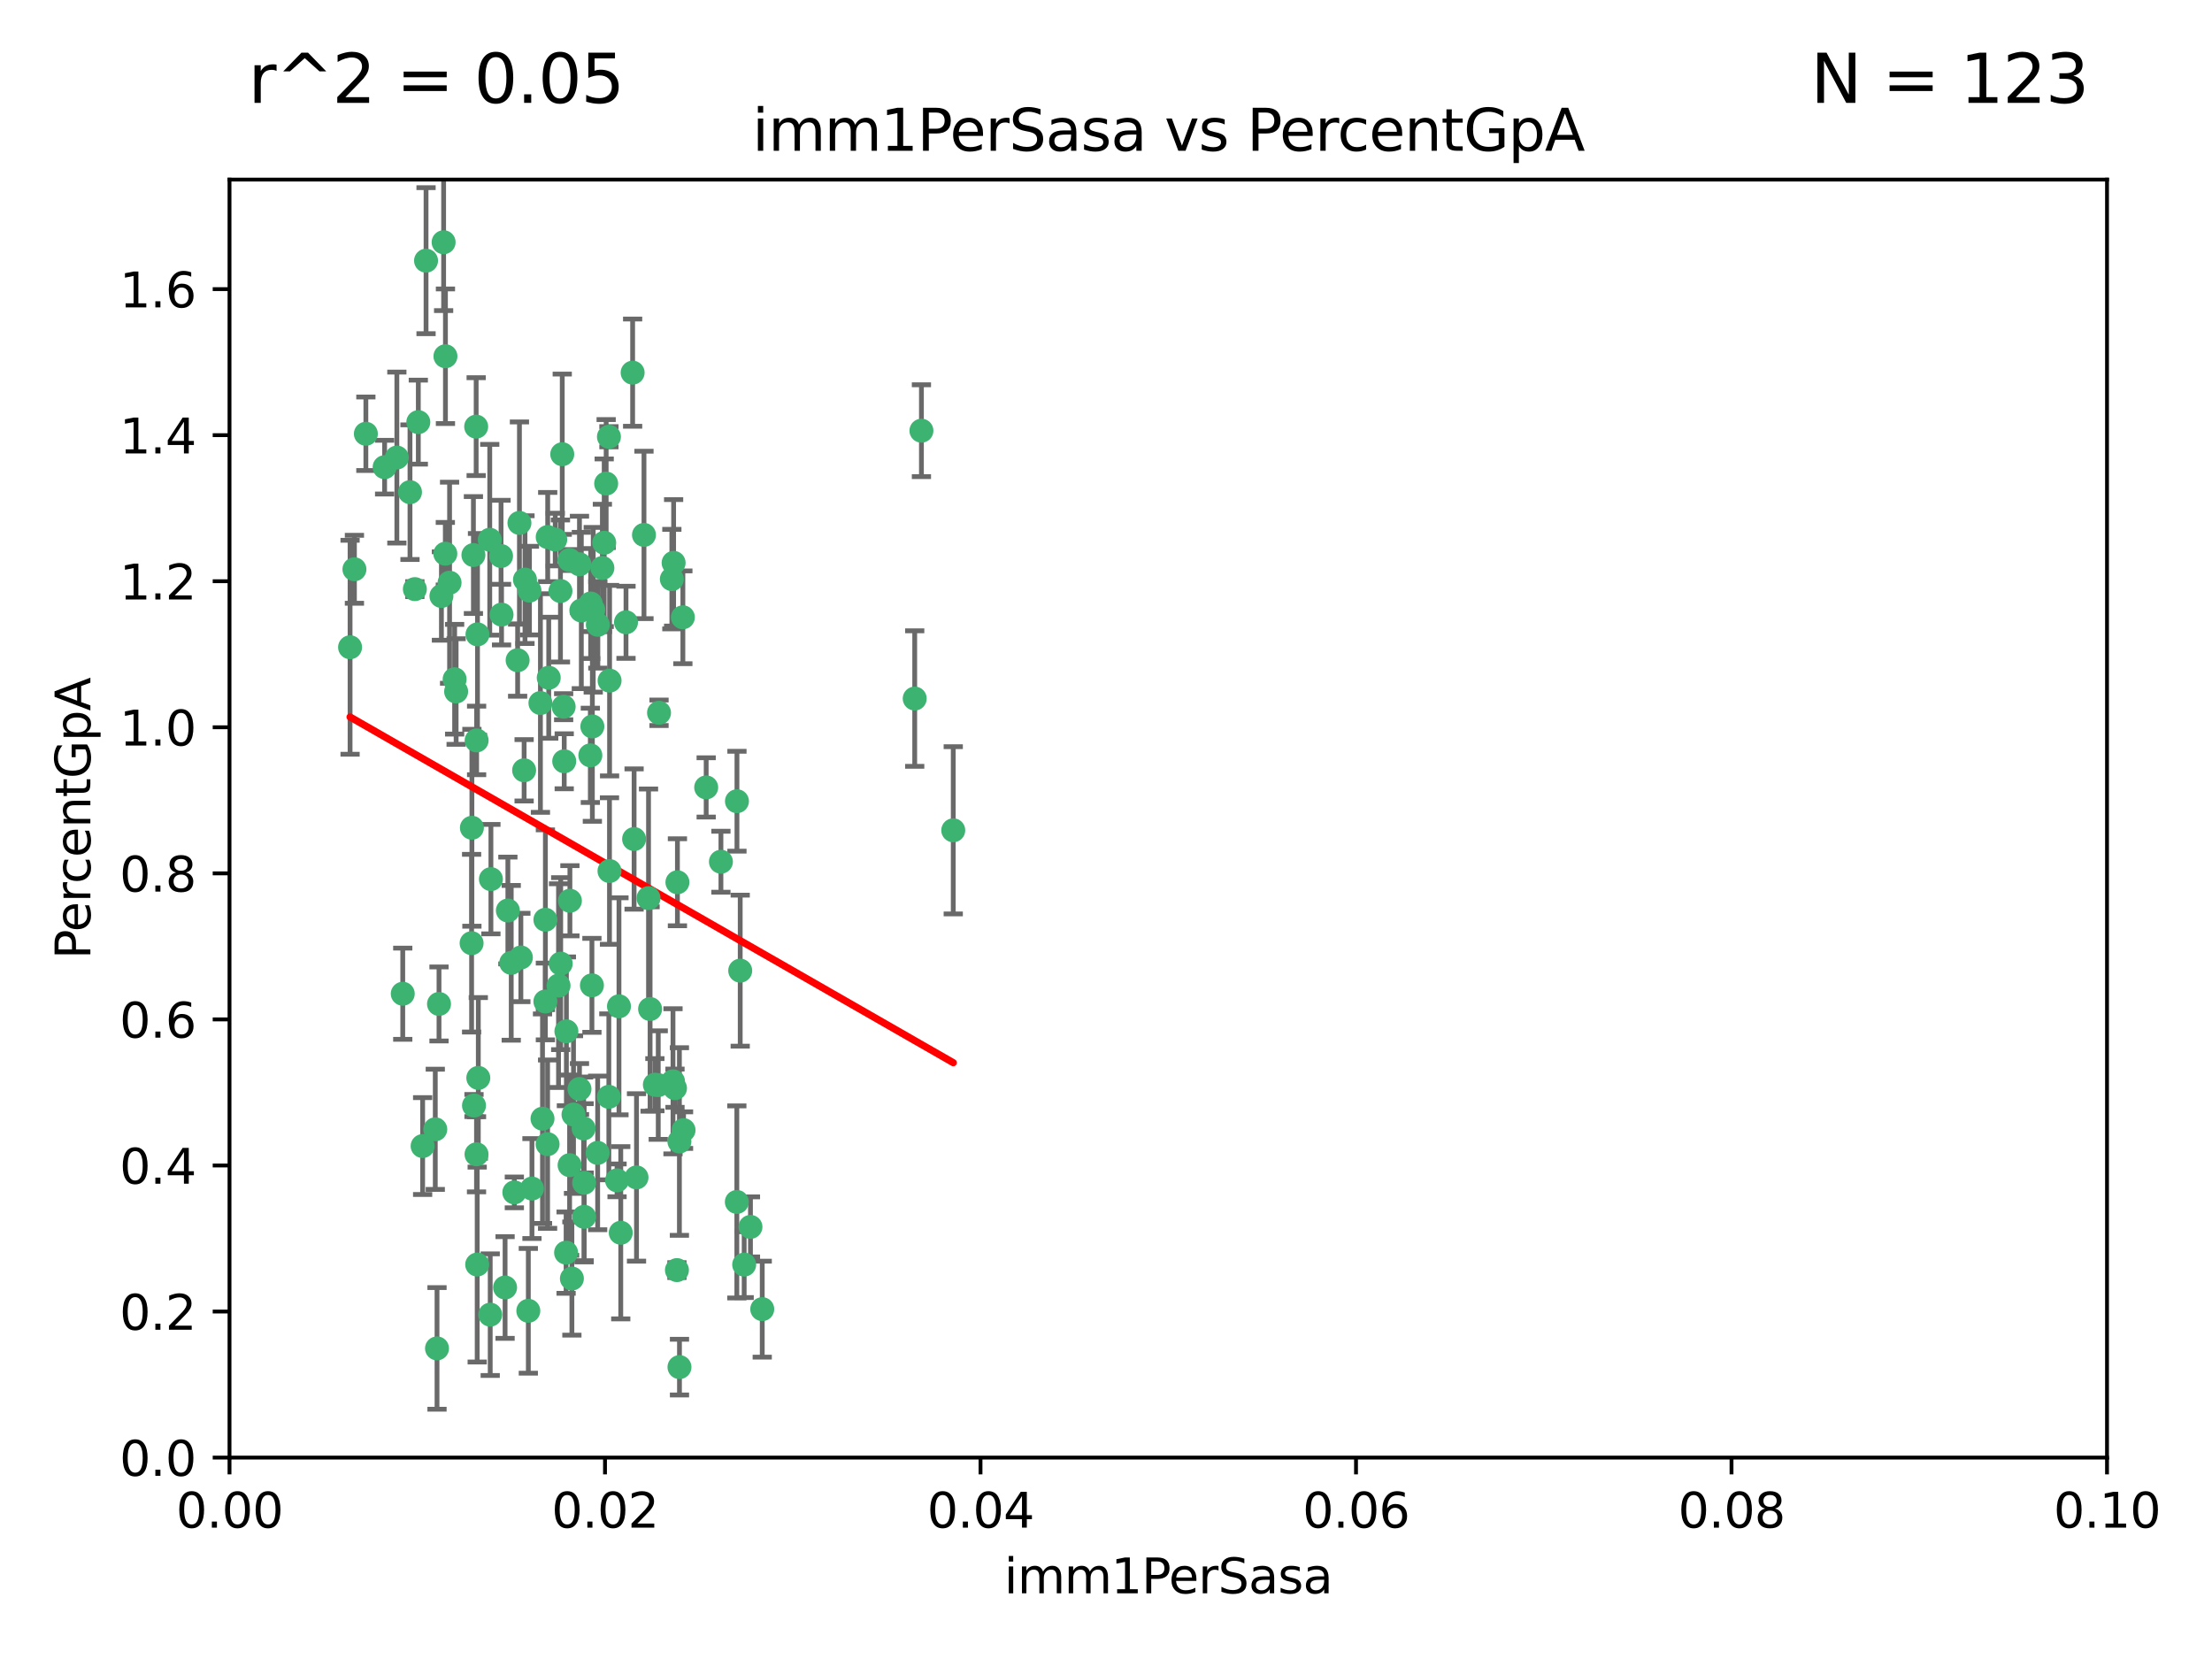 <?xml version="1.0" encoding="utf-8" standalone="no"?>
<!DOCTYPE svg PUBLIC "-//W3C//DTD SVG 1.1//EN"
  "http://www.w3.org/Graphics/SVG/1.1/DTD/svg11.dtd">
<svg xmlns:xlink="http://www.w3.org/1999/xlink" width="460.8pt" height="345.6pt" viewBox="0 0 460.8 345.6" xmlns="http://www.w3.org/2000/svg" version="1.1">
 <defs>
  <style type="text/css">*{stroke-linejoin: round; stroke-linecap: butt}</style>
 </defs>
 <g id="figure_1">
  <g id="patch_1">
   <path d="M 0 345.6 
L 460.8 345.6 
L 460.8 0 
L 0 0 
z
" style="fill: #ffffff"/>
  </g>
  <g id="axes_1">
   <g id="patch_2">
    <path d="M 47.81 303.64 
L 438.93 303.64 
L 438.93 37.411 
L 47.81 37.411 
z
" style="fill: #ffffff"/>
   </g>
   <g id="PathCollection_1">
    <defs>
     <path id="mfba2926547" d="M 0 1.118 
C 0.297 1.118 0.581 1 0.791 0.791 
C 1 0.581 1.118 0.297 1.118 0 
C 1.118 -0.297 1 -0.581 0.791 -0.791 
C 0.581 -1 0.297 -1.118 0 -1.118 
C -0.297 -1.118 -0.581 -1 -0.791 -0.791 
C -1 -0.581 -1.118 -0.297 -1.118 0 
C -1.118 0.297 -1 0.581 -0.791 0.791 
C -0.581 1 -0.297 1.118 0 1.118 
z
" style="stroke: #3cb371"/>
    </defs>
    <g clip-path="url(#pca5adae2d8)">
     <use xlink:href="#mfba2926547" x="85.409" y="102.526" style="fill: #3cb371; stroke: #3cb371"/>
     <use xlink:href="#mfba2926547" x="73.834" y="118.592" style="fill: #3cb371; stroke: #3cb371"/>
     <use xlink:href="#mfba2926547" x="92.769" y="115.347" style="fill: #3cb371; stroke: #3cb371"/>
     <use xlink:href="#mfba2926547" x="82.672" y="95.318" style="fill: #3cb371; stroke: #3cb371"/>
     <use xlink:href="#mfba2926547" x="92.794" y="74.211" style="fill: #3cb371; stroke: #3cb371"/>
     <use xlink:href="#mfba2926547" x="72.927" y="134.836" style="fill: #3cb371; stroke: #3cb371"/>
     <use xlink:href="#mfba2926547" x="76.217" y="90.362" style="fill: #3cb371; stroke: #3cb371"/>
     <use xlink:href="#mfba2926547" x="137.288" y="148.487" style="fill: #3cb371; stroke: #3cb371"/>
     <use xlink:href="#mfba2926547" x="87.143" y="87.939" style="fill: #3cb371; stroke: #3cb371"/>
     <use xlink:href="#mfba2926547" x="88.753" y="54.304" style="fill: #3cb371; stroke: #3cb371"/>
     <use xlink:href="#mfba2926547" x="142.254" y="128.593" style="fill: #3cb371; stroke: #3cb371"/>
     <use xlink:href="#mfba2926547" x="108.209" y="108.935" style="fill: #3cb371; stroke: #3cb371"/>
     <use xlink:href="#mfba2926547" x="124.542" y="130.157" style="fill: #3cb371; stroke: #3cb371"/>
     <use xlink:href="#mfba2926547" x="135.1" y="187.094" style="fill: #3cb371; stroke: #3cb371"/>
     <use xlink:href="#mfba2926547" x="80.123" y="97.317" style="fill: #3cb371; stroke: #3cb371"/>
     <use xlink:href="#mfba2926547" x="123.047" y="125.723" style="fill: #3cb371; stroke: #3cb371"/>
     <use xlink:href="#mfba2926547" x="83.9" y="207.013" style="fill: #3cb371; stroke: #3cb371"/>
     <use xlink:href="#mfba2926547" x="104.377" y="115.829" style="fill: #3cb371; stroke: #3cb371"/>
     <use xlink:href="#mfba2926547" x="116.753" y="123.117" style="fill: #3cb371; stroke: #3cb371"/>
     <use xlink:href="#mfba2926547" x="102.266" y="183.14" style="fill: #3cb371; stroke: #3cb371"/>
     <use xlink:href="#mfba2926547" x="95.019" y="144.057" style="fill: #3cb371; stroke: #3cb371"/>
     <use xlink:href="#mfba2926547" x="153.521" y="166.909" style="fill: #3cb371; stroke: #3cb371"/>
     <use xlink:href="#mfba2926547" x="99.194" y="88.874" style="fill: #3cb371; stroke: #3cb371"/>
     <use xlink:href="#mfba2926547" x="91.453" y="209.141" style="fill: #3cb371; stroke: #3cb371"/>
     <use xlink:href="#mfba2926547" x="153.496" y="250.385" style="fill: #3cb371; stroke: #3cb371"/>
     <use xlink:href="#mfba2926547" x="121.1" y="127.171" style="fill: #3cb371; stroke: #3cb371"/>
     <use xlink:href="#mfba2926547" x="98.305" y="172.439" style="fill: #3cb371; stroke: #3cb371"/>
     <use xlink:href="#mfba2926547" x="123.582" y="127.028" style="fill: #3cb371; stroke: #3cb371"/>
     <use xlink:href="#mfba2926547" x="156.336" y="255.586" style="fill: #3cb371; stroke: #3cb371"/>
     <use xlink:href="#mfba2926547" x="147.11" y="164.032" style="fill: #3cb371; stroke: #3cb371"/>
     <use xlink:href="#mfba2926547" x="155.026" y="263.443" style="fill: #3cb371; stroke: #3cb371"/>
     <use xlink:href="#mfba2926547" x="110.293" y="123.038" style="fill: #3cb371; stroke: #3cb371"/>
     <use xlink:href="#mfba2926547" x="91.957" y="124.161" style="fill: #3cb371; stroke: #3cb371"/>
     <use xlink:href="#mfba2926547" x="190.552" y="145.522" style="fill: #3cb371; stroke: #3cb371"/>
     <use xlink:href="#mfba2926547" x="122.978" y="157.353" style="fill: #3cb371; stroke: #3cb371"/>
     <use xlink:href="#mfba2926547" x="102.024" y="112.441" style="fill: #3cb371; stroke: #3cb371"/>
     <use xlink:href="#mfba2926547" x="98.621" y="115.624" style="fill: #3cb371; stroke: #3cb371"/>
     <use xlink:href="#mfba2926547" x="109.364" y="120.746" style="fill: #3cb371; stroke: #3cb371"/>
     <use xlink:href="#mfba2926547" x="125.866" y="113.07" style="fill: #3cb371; stroke: #3cb371"/>
     <use xlink:href="#mfba2926547" x="106.5" y="200.575" style="fill: #3cb371; stroke: #3cb371"/>
     <use xlink:href="#mfba2926547" x="139.96" y="120.64" style="fill: #3cb371; stroke: #3cb371"/>
     <use xlink:href="#mfba2926547" x="92.414" y="50.463" style="fill: #3cb371; stroke: #3cb371"/>
     <use xlink:href="#mfba2926547" x="125.487" y="118.317" style="fill: #3cb371; stroke: #3cb371"/>
     <use xlink:href="#mfba2926547" x="99.471" y="132.151" style="fill: #3cb371; stroke: #3cb371"/>
     <use xlink:href="#mfba2926547" x="120.714" y="117.548" style="fill: #3cb371; stroke: #3cb371"/>
     <use xlink:href="#mfba2926547" x="98.743" y="230.303" style="fill: #3cb371; stroke: #3cb371"/>
     <use xlink:href="#mfba2926547" x="110.06" y="273.067" style="fill: #3cb371; stroke: #3cb371"/>
     <use xlink:href="#mfba2926547" x="104.481" y="128.033" style="fill: #3cb371; stroke: #3cb371"/>
     <use xlink:href="#mfba2926547" x="86.423" y="122.726" style="fill: #3cb371; stroke: #3cb371"/>
     <use xlink:href="#mfba2926547" x="115.666" y="112.4" style="fill: #3cb371; stroke: #3cb371"/>
     <use xlink:href="#mfba2926547" x="93.655" y="121.39" style="fill: #3cb371; stroke: #3cb371"/>
     <use xlink:href="#mfba2926547" x="134.153" y="111.43" style="fill: #3cb371; stroke: #3cb371"/>
     <use xlink:href="#mfba2926547" x="117.928" y="260.948" style="fill: #3cb371; stroke: #3cb371"/>
     <use xlink:href="#mfba2926547" x="114.311" y="141.186" style="fill: #3cb371; stroke: #3cb371"/>
     <use xlink:href="#mfba2926547" x="126.275" y="100.735" style="fill: #3cb371; stroke: #3cb371"/>
     <use xlink:href="#mfba2926547" x="142.395" y="235.426" style="fill: #3cb371; stroke: #3cb371"/>
     <use xlink:href="#mfba2926547" x="118.722" y="187.642" style="fill: #3cb371; stroke: #3cb371"/>
     <use xlink:href="#mfba2926547" x="113.616" y="191.601" style="fill: #3cb371; stroke: #3cb371"/>
     <use xlink:href="#mfba2926547" x="126.852" y="90.985" style="fill: #3cb371; stroke: #3cb371"/>
     <use xlink:href="#mfba2926547" x="118.629" y="116.663" style="fill: #3cb371; stroke: #3cb371"/>
     <use xlink:href="#mfba2926547" x="140.327" y="117.25" style="fill: #3cb371; stroke: #3cb371"/>
     <use xlink:href="#mfba2926547" x="90.677" y="235.252" style="fill: #3cb371; stroke: #3cb371"/>
     <use xlink:href="#mfba2926547" x="105.218" y="268.209" style="fill: #3cb371; stroke: #3cb371"/>
     <use xlink:href="#mfba2926547" x="107.146" y="248.399" style="fill: #3cb371; stroke: #3cb371"/>
     <use xlink:href="#mfba2926547" x="88.042" y="238.745" style="fill: #3cb371; stroke: #3cb371"/>
     <use xlink:href="#mfba2926547" x="98.243" y="196.482" style="fill: #3cb371; stroke: #3cb371"/>
     <use xlink:href="#mfba2926547" x="108.506" y="199.457" style="fill: #3cb371; stroke: #3cb371"/>
     <use xlink:href="#mfba2926547" x="128.542" y="245.891" style="fill: #3cb371; stroke: #3cb371"/>
     <use xlink:href="#mfba2926547" x="91.038" y="280.897" style="fill: #3cb371; stroke: #3cb371"/>
     <use xlink:href="#mfba2926547" x="113.015" y="233.04" style="fill: #3cb371; stroke: #3cb371"/>
     <use xlink:href="#mfba2926547" x="114.096" y="111.877" style="fill: #3cb371; stroke: #3cb371"/>
     <use xlink:href="#mfba2926547" x="126.966" y="181.451" style="fill: #3cb371; stroke: #3cb371"/>
     <use xlink:href="#mfba2926547" x="99.64" y="224.544" style="fill: #3cb371; stroke: #3cb371"/>
     <use xlink:href="#mfba2926547" x="121.578" y="235.075" style="fill: #3cb371; stroke: #3cb371"/>
     <use xlink:href="#mfba2926547" x="119.136" y="266.343" style="fill: #3cb371; stroke: #3cb371"/>
     <use xlink:href="#mfba2926547" x="99.267" y="240.46" style="fill: #3cb371; stroke: #3cb371"/>
     <use xlink:href="#mfba2926547" x="128.943" y="209.633" style="fill: #3cb371; stroke: #3cb371"/>
     <use xlink:href="#mfba2926547" x="140.614" y="226.694" style="fill: #3cb371; stroke: #3cb371"/>
     <use xlink:href="#mfba2926547" x="116.804" y="200.742" style="fill: #3cb371; stroke: #3cb371"/>
     <use xlink:href="#mfba2926547" x="126.832" y="228.491" style="fill: #3cb371; stroke: #3cb371"/>
     <use xlink:href="#mfba2926547" x="120.716" y="226.863" style="fill: #3cb371; stroke: #3cb371"/>
     <use xlink:href="#mfba2926547" x="191.95" y="89.722" style="fill: #3cb371; stroke: #3cb371"/>
     <use xlink:href="#mfba2926547" x="198.58" y="172.967" style="fill: #3cb371; stroke: #3cb371"/>
     <use xlink:href="#mfba2926547" x="117.126" y="94.622" style="fill: #3cb371; stroke: #3cb371"/>
     <use xlink:href="#mfba2926547" x="107.832" y="137.537" style="fill: #3cb371; stroke: #3cb371"/>
     <use xlink:href="#mfba2926547" x="124.504" y="240.17" style="fill: #3cb371; stroke: #3cb371"/>
     <use xlink:href="#mfba2926547" x="113.613" y="208.627" style="fill: #3cb371; stroke: #3cb371"/>
     <use xlink:href="#mfba2926547" x="114.073" y="238.351" style="fill: #3cb371; stroke: #3cb371"/>
     <use xlink:href="#mfba2926547" x="99.407" y="263.429" style="fill: #3cb371; stroke: #3cb371"/>
     <use xlink:href="#mfba2926547" x="121.693" y="253.486" style="fill: #3cb371; stroke: #3cb371"/>
     <use xlink:href="#mfba2926547" x="102.121" y="273.866" style="fill: #3cb371; stroke: #3cb371"/>
     <use xlink:href="#mfba2926547" x="123.309" y="205.263" style="fill: #3cb371; stroke: #3cb371"/>
     <use xlink:href="#mfba2926547" x="117.99" y="214.843" style="fill: #3cb371; stroke: #3cb371"/>
     <use xlink:href="#mfba2926547" x="94.708" y="141.497" style="fill: #3cb371; stroke: #3cb371"/>
     <use xlink:href="#mfba2926547" x="110.817" y="247.6" style="fill: #3cb371; stroke: #3cb371"/>
     <use xlink:href="#mfba2926547" x="141.017" y="264.585" style="fill: #3cb371; stroke: #3cb371"/>
     <use xlink:href="#mfba2926547" x="121.684" y="246.398" style="fill: #3cb371; stroke: #3cb371"/>
     <use xlink:href="#mfba2926547" x="129.315" y="256.806" style="fill: #3cb371; stroke: #3cb371"/>
     <use xlink:href="#mfba2926547" x="137.125" y="226.045" style="fill: #3cb371; stroke: #3cb371"/>
     <use xlink:href="#mfba2926547" x="109.184" y="160.464" style="fill: #3cb371; stroke: #3cb371"/>
     <use xlink:href="#mfba2926547" x="116.353" y="205.321" style="fill: #3cb371; stroke: #3cb371"/>
     <use xlink:href="#mfba2926547" x="141.121" y="183.793" style="fill: #3cb371; stroke: #3cb371"/>
     <use xlink:href="#mfba2926547" x="130.408" y="129.634" style="fill: #3cb371; stroke: #3cb371"/>
     <use xlink:href="#mfba2926547" x="119.472" y="232.184" style="fill: #3cb371; stroke: #3cb371"/>
     <use xlink:href="#mfba2926547" x="105.8" y="189.677" style="fill: #3cb371; stroke: #3cb371"/>
     <use xlink:href="#mfba2926547" x="99.288" y="154.242" style="fill: #3cb371; stroke: #3cb371"/>
     <use xlink:href="#mfba2926547" x="118.658" y="242.728" style="fill: #3cb371; stroke: #3cb371"/>
     <use xlink:href="#mfba2926547" x="117.419" y="147.219" style="fill: #3cb371; stroke: #3cb371"/>
     <use xlink:href="#mfba2926547" x="132.094" y="174.785" style="fill: #3cb371; stroke: #3cb371"/>
     <use xlink:href="#mfba2926547" x="141.548" y="284.794" style="fill: #3cb371; stroke: #3cb371"/>
     <use xlink:href="#mfba2926547" x="141.533" y="237.798" style="fill: #3cb371; stroke: #3cb371"/>
     <use xlink:href="#mfba2926547" x="135.426" y="210.197" style="fill: #3cb371; stroke: #3cb371"/>
     <use xlink:href="#mfba2926547" x="112.582" y="146.454" style="fill: #3cb371; stroke: #3cb371"/>
     <use xlink:href="#mfba2926547" x="136.424" y="225.964" style="fill: #3cb371; stroke: #3cb371"/>
     <use xlink:href="#mfba2926547" x="126.986" y="141.79" style="fill: #3cb371; stroke: #3cb371"/>
     <use xlink:href="#mfba2926547" x="123.399" y="151.336" style="fill: #3cb371; stroke: #3cb371"/>
     <use xlink:href="#mfba2926547" x="131.789" y="77.63" style="fill: #3cb371; stroke: #3cb371"/>
     <use xlink:href="#mfba2926547" x="150.182" y="179.513" style="fill: #3cb371; stroke: #3cb371"/>
     <use xlink:href="#mfba2926547" x="154.2" y="202.204" style="fill: #3cb371; stroke: #3cb371"/>
     <use xlink:href="#mfba2926547" x="117.538" y="158.587" style="fill: #3cb371; stroke: #3cb371"/>
     <use xlink:href="#mfba2926547" x="158.788" y="272.718" style="fill: #3cb371; stroke: #3cb371"/>
     <use xlink:href="#mfba2926547" x="140.197" y="225.255" style="fill: #3cb371; stroke: #3cb371"/>
     <use xlink:href="#mfba2926547" x="132.596" y="245.278" style="fill: #3cb371; stroke: #3cb371"/>
    </g>
   </g>
   <g id="matplotlib.axis_1">
    <g id="xtick_1">
     <g id="line2d_1">
      <defs>
       <path id="mf9c63c22a6" d="M 0 0 
L 0 3.5 
" style="stroke: #000000; stroke-width: 0.8"/>
      </defs>
      <g>
       <use xlink:href="#mf9c63c22a6" x="47.81" y="303.64" style="stroke: #000000; stroke-width: 0.8"/>
      </g>
     </g>
     <g id="text_1">
      <!-- 0.00 -->
      <g transform="translate(36.677 318.238)scale(0.1 -0.1)">
       <defs>
        <path id="DejaVuSans-30" d="M 2034 4250 
Q 1547 4250 1301 3770 
Q 1056 3291 1056 2328 
Q 1056 1369 1301 889 
Q 1547 409 2034 409 
Q 2525 409 2770 889 
Q 3016 1369 3016 2328 
Q 3016 3291 2770 3770 
Q 2525 4250 2034 4250 
z
M 2034 4750 
Q 2819 4750 3233 4129 
Q 3647 3509 3647 2328 
Q 3647 1150 3233 529 
Q 2819 -91 2034 -91 
Q 1250 -91 836 529 
Q 422 1150 422 2328 
Q 422 3509 836 4129 
Q 1250 4750 2034 4750 
z
" transform="scale(0.016)"/>
        <path id="DejaVuSans-2e" d="M 684 794 
L 1344 794 
L 1344 0 
L 684 0 
L 684 794 
z
" transform="scale(0.016)"/>
       </defs>
       <use xlink:href="#DejaVuSans-30"/>
       <use xlink:href="#DejaVuSans-2e" x="63.623"/>
       <use xlink:href="#DejaVuSans-30" x="95.41"/>
       <use xlink:href="#DejaVuSans-30" x="159.033"/>
      </g>
     </g>
    </g>
    <g id="xtick_2">
     <g id="line2d_2">
      <g>
       <use xlink:href="#mf9c63c22a6" x="126.034" y="303.64" style="stroke: #000000; stroke-width: 0.8"/>
      </g>
     </g>
     <g id="text_2">
      <!-- 0.02 -->
      <g transform="translate(114.901 318.238)scale(0.1 -0.1)">
       <defs>
        <path id="DejaVuSans-32" d="M 1228 531 
L 3431 531 
L 3431 0 
L 469 0 
L 469 531 
Q 828 903 1448 1529 
Q 2069 2156 2228 2338 
Q 2531 2678 2651 2914 
Q 2772 3150 2772 3378 
Q 2772 3750 2511 3984 
Q 2250 4219 1831 4219 
Q 1534 4219 1204 4116 
Q 875 4013 500 3803 
L 500 4441 
Q 881 4594 1212 4672 
Q 1544 4750 1819 4750 
Q 2544 4750 2975 4387 
Q 3406 4025 3406 3419 
Q 3406 3131 3298 2873 
Q 3191 2616 2906 2266 
Q 2828 2175 2409 1742 
Q 1991 1309 1228 531 
z
" transform="scale(0.016)"/>
       </defs>
       <use xlink:href="#DejaVuSans-30"/>
       <use xlink:href="#DejaVuSans-2e" x="63.623"/>
       <use xlink:href="#DejaVuSans-30" x="95.41"/>
       <use xlink:href="#DejaVuSans-32" x="159.033"/>
      </g>
     </g>
    </g>
    <g id="xtick_3">
     <g id="line2d_3">
      <g>
       <use xlink:href="#mf9c63c22a6" x="204.258" y="303.64" style="stroke: #000000; stroke-width: 0.8"/>
      </g>
     </g>
     <g id="text_3">
      <!-- 0.04 -->
      <g transform="translate(193.125 318.238)scale(0.1 -0.1)">
       <defs>
        <path id="DejaVuSans-34" d="M 2419 4116 
L 825 1625 
L 2419 1625 
L 2419 4116 
z
M 2253 4666 
L 3047 4666 
L 3047 1625 
L 3713 1625 
L 3713 1100 
L 3047 1100 
L 3047 0 
L 2419 0 
L 2419 1100 
L 313 1100 
L 313 1709 
L 2253 4666 
z
" transform="scale(0.016)"/>
       </defs>
       <use xlink:href="#DejaVuSans-30"/>
       <use xlink:href="#DejaVuSans-2e" x="63.623"/>
       <use xlink:href="#DejaVuSans-30" x="95.41"/>
       <use xlink:href="#DejaVuSans-34" x="159.033"/>
      </g>
     </g>
    </g>
    <g id="xtick_4">
     <g id="line2d_4">
      <g>
       <use xlink:href="#mf9c63c22a6" x="282.482" y="303.64" style="stroke: #000000; stroke-width: 0.8"/>
      </g>
     </g>
     <g id="text_4">
      <!-- 0.06 -->
      <g transform="translate(271.349 318.238)scale(0.1 -0.1)">
       <defs>
        <path id="DejaVuSans-36" d="M 2113 2584 
Q 1688 2584 1439 2293 
Q 1191 2003 1191 1497 
Q 1191 994 1439 701 
Q 1688 409 2113 409 
Q 2538 409 2786 701 
Q 3034 994 3034 1497 
Q 3034 2003 2786 2293 
Q 2538 2584 2113 2584 
z
M 3366 4563 
L 3366 3988 
Q 3128 4100 2886 4159 
Q 2644 4219 2406 4219 
Q 1781 4219 1451 3797 
Q 1122 3375 1075 2522 
Q 1259 2794 1537 2939 
Q 1816 3084 2150 3084 
Q 2853 3084 3261 2657 
Q 3669 2231 3669 1497 
Q 3669 778 3244 343 
Q 2819 -91 2113 -91 
Q 1303 -91 875 529 
Q 447 1150 447 2328 
Q 447 3434 972 4092 
Q 1497 4750 2381 4750 
Q 2619 4750 2861 4703 
Q 3103 4656 3366 4563 
z
" transform="scale(0.016)"/>
       </defs>
       <use xlink:href="#DejaVuSans-30"/>
       <use xlink:href="#DejaVuSans-2e" x="63.623"/>
       <use xlink:href="#DejaVuSans-30" x="95.41"/>
       <use xlink:href="#DejaVuSans-36" x="159.033"/>
      </g>
     </g>
    </g>
    <g id="xtick_5">
     <g id="line2d_5">
      <g>
       <use xlink:href="#mf9c63c22a6" x="360.706" y="303.64" style="stroke: #000000; stroke-width: 0.8"/>
      </g>
     </g>
     <g id="text_5">
      <!-- 0.08 -->
      <g transform="translate(349.573 318.238)scale(0.1 -0.1)">
       <defs>
        <path id="DejaVuSans-38" d="M 2034 2216 
Q 1584 2216 1326 1975 
Q 1069 1734 1069 1313 
Q 1069 891 1326 650 
Q 1584 409 2034 409 
Q 2484 409 2743 651 
Q 3003 894 3003 1313 
Q 3003 1734 2745 1975 
Q 2488 2216 2034 2216 
z
M 1403 2484 
Q 997 2584 770 2862 
Q 544 3141 544 3541 
Q 544 4100 942 4425 
Q 1341 4750 2034 4750 
Q 2731 4750 3128 4425 
Q 3525 4100 3525 3541 
Q 3525 3141 3298 2862 
Q 3072 2584 2669 2484 
Q 3125 2378 3379 2068 
Q 3634 1759 3634 1313 
Q 3634 634 3220 271 
Q 2806 -91 2034 -91 
Q 1263 -91 848 271 
Q 434 634 434 1313 
Q 434 1759 690 2068 
Q 947 2378 1403 2484 
z
M 1172 3481 
Q 1172 3119 1398 2916 
Q 1625 2713 2034 2713 
Q 2441 2713 2670 2916 
Q 2900 3119 2900 3481 
Q 2900 3844 2670 4047 
Q 2441 4250 2034 4250 
Q 1625 4250 1398 4047 
Q 1172 3844 1172 3481 
z
" transform="scale(0.016)"/>
       </defs>
       <use xlink:href="#DejaVuSans-30"/>
       <use xlink:href="#DejaVuSans-2e" x="63.623"/>
       <use xlink:href="#DejaVuSans-30" x="95.41"/>
       <use xlink:href="#DejaVuSans-38" x="159.033"/>
      </g>
     </g>
    </g>
    <g id="xtick_6">
     <g id="line2d_6">
      <g>
       <use xlink:href="#mf9c63c22a6" x="438.93" y="303.64" style="stroke: #000000; stroke-width: 0.8"/>
      </g>
     </g>
     <g id="text_6">
      <!-- 0.10 -->
      <g transform="translate(427.797 318.238)scale(0.1 -0.1)">
       <defs>
        <path id="DejaVuSans-31" d="M 794 531 
L 1825 531 
L 1825 4091 
L 703 3866 
L 703 4441 
L 1819 4666 
L 2450 4666 
L 2450 531 
L 3481 531 
L 3481 0 
L 794 0 
L 794 531 
z
" transform="scale(0.016)"/>
       </defs>
       <use xlink:href="#DejaVuSans-30"/>
       <use xlink:href="#DejaVuSans-2e" x="63.623"/>
       <use xlink:href="#DejaVuSans-31" x="95.41"/>
       <use xlink:href="#DejaVuSans-30" x="159.033"/>
      </g>
     </g>
    </g>
    <g id="text_7">
     <!-- imm1PerSasa -->
     <g transform="translate(209.186 331.917)scale(0.1 -0.1)">
      <defs>
       <path id="DejaVuSans-69" d="M 603 3500 
L 1178 3500 
L 1178 0 
L 603 0 
L 603 3500 
z
M 603 4863 
L 1178 4863 
L 1178 4134 
L 603 4134 
L 603 4863 
z
" transform="scale(0.016)"/>
       <path id="DejaVuSans-6d" d="M 3328 2828 
Q 3544 3216 3844 3400 
Q 4144 3584 4550 3584 
Q 5097 3584 5394 3201 
Q 5691 2819 5691 2113 
L 5691 0 
L 5113 0 
L 5113 2094 
Q 5113 2597 4934 2840 
Q 4756 3084 4391 3084 
Q 3944 3084 3684 2787 
Q 3425 2491 3425 1978 
L 3425 0 
L 2847 0 
L 2847 2094 
Q 2847 2600 2669 2842 
Q 2491 3084 2119 3084 
Q 1678 3084 1418 2786 
Q 1159 2488 1159 1978 
L 1159 0 
L 581 0 
L 581 3500 
L 1159 3500 
L 1159 2956 
Q 1356 3278 1631 3431 
Q 1906 3584 2284 3584 
Q 2666 3584 2933 3390 
Q 3200 3197 3328 2828 
z
" transform="scale(0.016)"/>
       <path id="DejaVuSans-50" d="M 1259 4147 
L 1259 2394 
L 2053 2394 
Q 2494 2394 2734 2622 
Q 2975 2850 2975 3272 
Q 2975 3691 2734 3919 
Q 2494 4147 2053 4147 
L 1259 4147 
z
M 628 4666 
L 2053 4666 
Q 2838 4666 3239 4311 
Q 3641 3956 3641 3272 
Q 3641 2581 3239 2228 
Q 2838 1875 2053 1875 
L 1259 1875 
L 1259 0 
L 628 0 
L 628 4666 
z
" transform="scale(0.016)"/>
       <path id="DejaVuSans-65" d="M 3597 1894 
L 3597 1613 
L 953 1613 
Q 991 1019 1311 708 
Q 1631 397 2203 397 
Q 2534 397 2845 478 
Q 3156 559 3463 722 
L 3463 178 
Q 3153 47 2828 -22 
Q 2503 -91 2169 -91 
Q 1331 -91 842 396 
Q 353 884 353 1716 
Q 353 2575 817 3079 
Q 1281 3584 2069 3584 
Q 2775 3584 3186 3129 
Q 3597 2675 3597 1894 
z
M 3022 2063 
Q 3016 2534 2758 2815 
Q 2500 3097 2075 3097 
Q 1594 3097 1305 2825 
Q 1016 2553 972 2059 
L 3022 2063 
z
" transform="scale(0.016)"/>
       <path id="DejaVuSans-72" d="M 2631 2963 
Q 2534 3019 2420 3045 
Q 2306 3072 2169 3072 
Q 1681 3072 1420 2755 
Q 1159 2438 1159 1844 
L 1159 0 
L 581 0 
L 581 3500 
L 1159 3500 
L 1159 2956 
Q 1341 3275 1631 3429 
Q 1922 3584 2338 3584 
Q 2397 3584 2469 3576 
Q 2541 3569 2628 3553 
L 2631 2963 
z
" transform="scale(0.016)"/>
       <path id="DejaVuSans-53" d="M 3425 4513 
L 3425 3897 
Q 3066 4069 2747 4153 
Q 2428 4238 2131 4238 
Q 1616 4238 1336 4038 
Q 1056 3838 1056 3469 
Q 1056 3159 1242 3001 
Q 1428 2844 1947 2747 
L 2328 2669 
Q 3034 2534 3370 2195 
Q 3706 1856 3706 1288 
Q 3706 609 3251 259 
Q 2797 -91 1919 -91 
Q 1588 -91 1214 -16 
Q 841 59 441 206 
L 441 856 
Q 825 641 1194 531 
Q 1563 422 1919 422 
Q 2459 422 2753 634 
Q 3047 847 3047 1241 
Q 3047 1584 2836 1778 
Q 2625 1972 2144 2069 
L 1759 2144 
Q 1053 2284 737 2584 
Q 422 2884 422 3419 
Q 422 4038 858 4394 
Q 1294 4750 2059 4750 
Q 2388 4750 2728 4690 
Q 3069 4631 3425 4513 
z
" transform="scale(0.016)"/>
       <path id="DejaVuSans-61" d="M 2194 1759 
Q 1497 1759 1228 1600 
Q 959 1441 959 1056 
Q 959 750 1161 570 
Q 1363 391 1709 391 
Q 2188 391 2477 730 
Q 2766 1069 2766 1631 
L 2766 1759 
L 2194 1759 
z
M 3341 1997 
L 3341 0 
L 2766 0 
L 2766 531 
Q 2569 213 2275 61 
Q 1981 -91 1556 -91 
Q 1019 -91 701 211 
Q 384 513 384 1019 
Q 384 1609 779 1909 
Q 1175 2209 1959 2209 
L 2766 2209 
L 2766 2266 
Q 2766 2663 2505 2880 
Q 2244 3097 1772 3097 
Q 1472 3097 1187 3025 
Q 903 2953 641 2809 
L 641 3341 
Q 956 3463 1253 3523 
Q 1550 3584 1831 3584 
Q 2591 3584 2966 3190 
Q 3341 2797 3341 1997 
z
" transform="scale(0.016)"/>
       <path id="DejaVuSans-73" d="M 2834 3397 
L 2834 2853 
Q 2591 2978 2328 3040 
Q 2066 3103 1784 3103 
Q 1356 3103 1142 2972 
Q 928 2841 928 2578 
Q 928 2378 1081 2264 
Q 1234 2150 1697 2047 
L 1894 2003 
Q 2506 1872 2764 1633 
Q 3022 1394 3022 966 
Q 3022 478 2636 193 
Q 2250 -91 1575 -91 
Q 1294 -91 989 -36 
Q 684 19 347 128 
L 347 722 
Q 666 556 975 473 
Q 1284 391 1588 391 
Q 1994 391 2212 530 
Q 2431 669 2431 922 
Q 2431 1156 2273 1281 
Q 2116 1406 1581 1522 
L 1381 1569 
Q 847 1681 609 1914 
Q 372 2147 372 2553 
Q 372 3047 722 3315 
Q 1072 3584 1716 3584 
Q 2034 3584 2315 3537 
Q 2597 3491 2834 3397 
z
" transform="scale(0.016)"/>
      </defs>
      <use xlink:href="#DejaVuSans-69"/>
      <use xlink:href="#DejaVuSans-6d" x="27.783"/>
      <use xlink:href="#DejaVuSans-6d" x="125.195"/>
      <use xlink:href="#DejaVuSans-31" x="222.607"/>
      <use xlink:href="#DejaVuSans-50" x="286.23"/>
      <use xlink:href="#DejaVuSans-65" x="342.908"/>
      <use xlink:href="#DejaVuSans-72" x="404.432"/>
      <use xlink:href="#DejaVuSans-53" x="445.545"/>
      <use xlink:href="#DejaVuSans-61" x="509.021"/>
      <use xlink:href="#DejaVuSans-73" x="570.301"/>
      <use xlink:href="#DejaVuSans-61" x="622.4"/>
     </g>
    </g>
   </g>
   <g id="matplotlib.axis_2">
    <g id="ytick_1">
     <g id="line2d_7">
      <defs>
       <path id="m4e203ff3ee" d="M 0 0 
L -3.5 0 
" style="stroke: #000000; stroke-width: 0.8"/>
      </defs>
      <g>
       <use xlink:href="#m4e203ff3ee" x="47.81" y="303.64" style="stroke: #000000; stroke-width: 0.8"/>
      </g>
     </g>
     <g id="text_8">
      <!-- 0.0 -->
      <g transform="translate(24.907 307.439)scale(0.1 -0.1)">
       <use xlink:href="#DejaVuSans-30"/>
       <use xlink:href="#DejaVuSans-2e" x="63.623"/>
       <use xlink:href="#DejaVuSans-30" x="95.41"/>
      </g>
     </g>
    </g>
    <g id="ytick_2">
     <g id="line2d_8">
      <g>
       <use xlink:href="#m4e203ff3ee" x="47.81" y="273.214" style="stroke: #000000; stroke-width: 0.8"/>
      </g>
     </g>
     <g id="text_9">
      <!-- 0.2 -->
      <g transform="translate(24.907 277.013)scale(0.1 -0.1)">
       <use xlink:href="#DejaVuSans-30"/>
       <use xlink:href="#DejaVuSans-2e" x="63.623"/>
       <use xlink:href="#DejaVuSans-32" x="95.41"/>
      </g>
     </g>
    </g>
    <g id="ytick_3">
     <g id="line2d_9">
      <g>
       <use xlink:href="#m4e203ff3ee" x="47.81" y="242.788" style="stroke: #000000; stroke-width: 0.8"/>
      </g>
     </g>
     <g id="text_10">
      <!-- 0.4 -->
      <g transform="translate(24.907 246.587)scale(0.1 -0.1)">
       <use xlink:href="#DejaVuSans-30"/>
       <use xlink:href="#DejaVuSans-2e" x="63.623"/>
       <use xlink:href="#DejaVuSans-34" x="95.41"/>
      </g>
     </g>
    </g>
    <g id="ytick_4">
     <g id="line2d_10">
      <g>
       <use xlink:href="#m4e203ff3ee" x="47.81" y="212.362" style="stroke: #000000; stroke-width: 0.8"/>
      </g>
     </g>
     <g id="text_11">
      <!-- 0.6 -->
      <g transform="translate(24.907 216.161)scale(0.1 -0.1)">
       <use xlink:href="#DejaVuSans-30"/>
       <use xlink:href="#DejaVuSans-2e" x="63.623"/>
       <use xlink:href="#DejaVuSans-36" x="95.41"/>
      </g>
     </g>
    </g>
    <g id="ytick_5">
     <g id="line2d_11">
      <g>
       <use xlink:href="#m4e203ff3ee" x="47.81" y="181.935" style="stroke: #000000; stroke-width: 0.8"/>
      </g>
     </g>
     <g id="text_12">
      <!-- 0.8 -->
      <g transform="translate(24.907 185.735)scale(0.1 -0.1)">
       <use xlink:href="#DejaVuSans-30"/>
       <use xlink:href="#DejaVuSans-2e" x="63.623"/>
       <use xlink:href="#DejaVuSans-38" x="95.41"/>
      </g>
     </g>
    </g>
    <g id="ytick_6">
     <g id="line2d_12">
      <g>
       <use xlink:href="#m4e203ff3ee" x="47.81" y="151.509" style="stroke: #000000; stroke-width: 0.8"/>
      </g>
     </g>
     <g id="text_13">
      <!-- 1.0 -->
      <g transform="translate(24.907 155.308)scale(0.1 -0.1)">
       <use xlink:href="#DejaVuSans-31"/>
       <use xlink:href="#DejaVuSans-2e" x="63.623"/>
       <use xlink:href="#DejaVuSans-30" x="95.41"/>
      </g>
     </g>
    </g>
    <g id="ytick_7">
     <g id="line2d_13">
      <g>
       <use xlink:href="#m4e203ff3ee" x="47.81" y="121.083" style="stroke: #000000; stroke-width: 0.8"/>
      </g>
     </g>
     <g id="text_14">
      <!-- 1.2 -->
      <g transform="translate(24.907 124.882)scale(0.1 -0.1)">
       <use xlink:href="#DejaVuSans-31"/>
       <use xlink:href="#DejaVuSans-2e" x="63.623"/>
       <use xlink:href="#DejaVuSans-32" x="95.41"/>
      </g>
     </g>
    </g>
    <g id="ytick_8">
     <g id="line2d_14">
      <g>
       <use xlink:href="#m4e203ff3ee" x="47.81" y="90.657" style="stroke: #000000; stroke-width: 0.8"/>
      </g>
     </g>
     <g id="text_15">
      <!-- 1.4 -->
      <g transform="translate(24.907 94.456)scale(0.1 -0.1)">
       <use xlink:href="#DejaVuSans-31"/>
       <use xlink:href="#DejaVuSans-2e" x="63.623"/>
       <use xlink:href="#DejaVuSans-34" x="95.41"/>
      </g>
     </g>
    </g>
    <g id="ytick_9">
     <g id="line2d_15">
      <g>
       <use xlink:href="#m4e203ff3ee" x="47.81" y="60.231" style="stroke: #000000; stroke-width: 0.8"/>
      </g>
     </g>
     <g id="text_16">
      <!-- 1.6 -->
      <g transform="translate(24.907 64.03)scale(0.1 -0.1)">
       <use xlink:href="#DejaVuSans-31"/>
       <use xlink:href="#DejaVuSans-2e" x="63.623"/>
       <use xlink:href="#DejaVuSans-36" x="95.41"/>
      </g>
     </g>
    </g>
    <g id="text_17">
     <!-- PercentGpA -->
     <g transform="translate(18.827 199.802)rotate(-90)scale(0.1 -0.1)">
      <defs>
       <path id="DejaVuSans-63" d="M 3122 3366 
L 3122 2828 
Q 2878 2963 2633 3030 
Q 2388 3097 2138 3097 
Q 1578 3097 1268 2742 
Q 959 2388 959 1747 
Q 959 1106 1268 751 
Q 1578 397 2138 397 
Q 2388 397 2633 464 
Q 2878 531 3122 666 
L 3122 134 
Q 2881 22 2623 -34 
Q 2366 -91 2075 -91 
Q 1284 -91 818 406 
Q 353 903 353 1747 
Q 353 2603 823 3093 
Q 1294 3584 2113 3584 
Q 2378 3584 2631 3529 
Q 2884 3475 3122 3366 
z
" transform="scale(0.016)"/>
       <path id="DejaVuSans-6e" d="M 3513 2113 
L 3513 0 
L 2938 0 
L 2938 2094 
Q 2938 2591 2744 2837 
Q 2550 3084 2163 3084 
Q 1697 3084 1428 2787 
Q 1159 2491 1159 1978 
L 1159 0 
L 581 0 
L 581 3500 
L 1159 3500 
L 1159 2956 
Q 1366 3272 1645 3428 
Q 1925 3584 2291 3584 
Q 2894 3584 3203 3211 
Q 3513 2838 3513 2113 
z
" transform="scale(0.016)"/>
       <path id="DejaVuSans-74" d="M 1172 4494 
L 1172 3500 
L 2356 3500 
L 2356 3053 
L 1172 3053 
L 1172 1153 
Q 1172 725 1289 603 
Q 1406 481 1766 481 
L 2356 481 
L 2356 0 
L 1766 0 
Q 1100 0 847 248 
Q 594 497 594 1153 
L 594 3053 
L 172 3053 
L 172 3500 
L 594 3500 
L 594 4494 
L 1172 4494 
z
" transform="scale(0.016)"/>
       <path id="DejaVuSans-47" d="M 3809 666 
L 3809 1919 
L 2778 1919 
L 2778 2438 
L 4434 2438 
L 4434 434 
Q 4069 175 3628 42 
Q 3188 -91 2688 -91 
Q 1594 -91 976 548 
Q 359 1188 359 2328 
Q 359 3472 976 4111 
Q 1594 4750 2688 4750 
Q 3144 4750 3555 4637 
Q 3966 4525 4313 4306 
L 4313 3634 
Q 3963 3931 3569 4081 
Q 3175 4231 2741 4231 
Q 1884 4231 1454 3753 
Q 1025 3275 1025 2328 
Q 1025 1384 1454 906 
Q 1884 428 2741 428 
Q 3075 428 3337 486 
Q 3600 544 3809 666 
z
" transform="scale(0.016)"/>
       <path id="DejaVuSans-70" d="M 1159 525 
L 1159 -1331 
L 581 -1331 
L 581 3500 
L 1159 3500 
L 1159 2969 
Q 1341 3281 1617 3432 
Q 1894 3584 2278 3584 
Q 2916 3584 3314 3078 
Q 3713 2572 3713 1747 
Q 3713 922 3314 415 
Q 2916 -91 2278 -91 
Q 1894 -91 1617 61 
Q 1341 213 1159 525 
z
M 3116 1747 
Q 3116 2381 2855 2742 
Q 2594 3103 2138 3103 
Q 1681 3103 1420 2742 
Q 1159 2381 1159 1747 
Q 1159 1113 1420 752 
Q 1681 391 2138 391 
Q 2594 391 2855 752 
Q 3116 1113 3116 1747 
z
" transform="scale(0.016)"/>
       <path id="DejaVuSans-41" d="M 2188 4044 
L 1331 1722 
L 3047 1722 
L 2188 4044 
z
M 1831 4666 
L 2547 4666 
L 4325 0 
L 3669 0 
L 3244 1197 
L 1141 1197 
L 716 0 
L 50 0 
L 1831 4666 
z
" transform="scale(0.016)"/>
      </defs>
      <use xlink:href="#DejaVuSans-50"/>
      <use xlink:href="#DejaVuSans-65" x="56.678"/>
      <use xlink:href="#DejaVuSans-72" x="118.201"/>
      <use xlink:href="#DejaVuSans-63" x="157.064"/>
      <use xlink:href="#DejaVuSans-65" x="212.045"/>
      <use xlink:href="#DejaVuSans-6e" x="273.568"/>
      <use xlink:href="#DejaVuSans-74" x="336.947"/>
      <use xlink:href="#DejaVuSans-47" x="376.156"/>
      <use xlink:href="#DejaVuSans-70" x="453.646"/>
      <use xlink:href="#DejaVuSans-41" x="517.123"/>
     </g>
    </g>
   </g>
   <g id="LineCollection_1">
    <path d="M 85.409 116.551 
L 85.409 88.502 
" clip-path="url(#pca5adae2d8)" style="fill: none; stroke: #696969"/>
    <path d="M 73.834 125.671 
L 73.834 111.513 
" clip-path="url(#pca5adae2d8)" style="fill: none; stroke: #696969"/>
    <path d="M 92.769 121.856 
L 92.769 108.837 
" clip-path="url(#pca5adae2d8)" style="fill: none; stroke: #696969"/>
    <path d="M 82.672 113.125 
L 82.672 77.511 
" clip-path="url(#pca5adae2d8)" style="fill: none; stroke: #696969"/>
    <path d="M 92.794 88.233 
L 92.794 60.19 
" clip-path="url(#pca5adae2d8)" style="fill: none; stroke: #696969"/>
    <path d="M 72.927 157.119 
L 72.927 112.554 
" clip-path="url(#pca5adae2d8)" style="fill: none; stroke: #696969"/>
    <path d="M 76.217 98.017 
L 76.217 82.708 
" clip-path="url(#pca5adae2d8)" style="fill: none; stroke: #696969"/>
    <path d="M 137.288 151.141 
L 137.288 145.832 
" clip-path="url(#pca5adae2d8)" style="fill: none; stroke: #696969"/>
    <path d="M 87.143 96.688 
L 87.143 79.189 
" clip-path="url(#pca5adae2d8)" style="fill: none; stroke: #696969"/>
    <path d="M 88.753 69.514 
L 88.753 39.094 
" clip-path="url(#pca5adae2d8)" style="fill: none; stroke: #696969"/>
    <path d="M 142.254 138.259 
L 142.254 118.927 
" clip-path="url(#pca5adae2d8)" style="fill: none; stroke: #696969"/>
    <path d="M 108.209 129.975 
L 108.209 87.895 
" clip-path="url(#pca5adae2d8)" style="fill: none; stroke: #696969"/>
    <path d="M 124.542 139.176 
L 124.542 121.139 
" clip-path="url(#pca5adae2d8)" style="fill: none; stroke: #696969"/>
    <path d="M 135.1 209.823 
L 135.1 164.366 
" clip-path="url(#pca5adae2d8)" style="fill: none; stroke: #696969"/>
    <path d="M 80.123 102.911 
L 80.123 91.723 
" clip-path="url(#pca5adae2d8)" style="fill: none; stroke: #696969"/>
    <path d="M 123.047 137.173 
L 123.047 114.273 
" clip-path="url(#pca5adae2d8)" style="fill: none; stroke: #696969"/>
    <path d="M 83.9 216.511 
L 83.9 197.514 
" clip-path="url(#pca5adae2d8)" style="fill: none; stroke: #696969"/>
    <path d="M 104.377 127.434 
L 104.377 104.223 
" clip-path="url(#pca5adae2d8)" style="fill: none; stroke: #696969"/>
    <path d="M 116.753 137.906 
L 116.753 108.328 
" clip-path="url(#pca5adae2d8)" style="fill: none; stroke: #696969"/>
    <path d="M 102.266 194.535 
L 102.266 171.745 
" clip-path="url(#pca5adae2d8)" style="fill: none; stroke: #696969"/>
    <path d="M 95.019 155.054 
L 95.019 133.06 
" clip-path="url(#pca5adae2d8)" style="fill: none; stroke: #696969"/>
    <path d="M 153.521 177.313 
L 153.521 156.505 
" clip-path="url(#pca5adae2d8)" style="fill: none; stroke: #696969"/>
    <path d="M 99.194 99.068 
L 99.194 78.679 
" clip-path="url(#pca5adae2d8)" style="fill: none; stroke: #696969"/>
    <path d="M 91.453 216.853 
L 91.453 201.43 
" clip-path="url(#pca5adae2d8)" style="fill: none; stroke: #696969"/>
    <path d="M 153.496 270.394 
L 153.496 230.377 
" clip-path="url(#pca5adae2d8)" style="fill: none; stroke: #696969"/>
    <path d="M 121.1 143.45 
L 121.1 110.892 
" clip-path="url(#pca5adae2d8)" style="fill: none; stroke: #696969"/>
    <path d="M 98.305 192.948 
L 98.305 151.931 
" clip-path="url(#pca5adae2d8)" style="fill: none; stroke: #696969"/>
    <path d="M 123.582 144.184 
L 123.582 109.872 
" clip-path="url(#pca5adae2d8)" style="fill: none; stroke: #696969"/>
    <path d="M 156.336 261.846 
L 156.336 249.326 
" clip-path="url(#pca5adae2d8)" style="fill: none; stroke: #696969"/>
    <path d="M 147.11 170.206 
L 147.11 157.858 
" clip-path="url(#pca5adae2d8)" style="fill: none; stroke: #696969"/>
    <path d="M 155.026 270.302 
L 155.026 256.584 
" clip-path="url(#pca5adae2d8)" style="fill: none; stroke: #696969"/>
    <path d="M 110.293 132.269 
L 110.293 113.807 
" clip-path="url(#pca5adae2d8)" style="fill: none; stroke: #696969"/>
    <path d="M 91.957 133.371 
L 91.957 114.951 
" clip-path="url(#pca5adae2d8)" style="fill: none; stroke: #696969"/>
    <path d="M 190.552 159.637 
L 190.552 131.407 
" clip-path="url(#pca5adae2d8)" style="fill: none; stroke: #696969"/>
    <path d="M 122.978 167.175 
L 122.978 147.531 
" clip-path="url(#pca5adae2d8)" style="fill: none; stroke: #696969"/>
    <path d="M 102.024 132.308 
L 102.024 92.574 
" clip-path="url(#pca5adae2d8)" style="fill: none; stroke: #696969"/>
    <path d="M 98.621 127.805 
L 98.621 103.444 
" clip-path="url(#pca5adae2d8)" style="fill: none; stroke: #696969"/>
    <path d="M 109.364 134.052 
L 109.364 107.441 
" clip-path="url(#pca5adae2d8)" style="fill: none; stroke: #696969"/>
    <path d="M 125.866 130.531 
L 125.866 95.608 
" clip-path="url(#pca5adae2d8)" style="fill: none; stroke: #696969"/>
    <path d="M 106.5 216.692 
L 106.5 184.457 
" clip-path="url(#pca5adae2d8)" style="fill: none; stroke: #696969"/>
    <path d="M 139.96 131.008 
L 139.96 110.272 
" clip-path="url(#pca5adae2d8)" style="fill: none; stroke: #696969"/>
    <path d="M 92.414 64.704 
L 92.414 36.222 
" clip-path="url(#pca5adae2d8)" style="fill: none; stroke: #696969"/>
    <path d="M 125.487 131.588 
L 125.487 105.046 
" clip-path="url(#pca5adae2d8)" style="fill: none; stroke: #696969"/>
    <path d="M 99.471 153.161 
L 99.471 111.142 
" clip-path="url(#pca5adae2d8)" style="fill: none; stroke: #696969"/>
    <path d="M 120.714 127.556 
L 120.714 107.539 
" clip-path="url(#pca5adae2d8)" style="fill: none; stroke: #696969"/>
    <path d="M 98.743 232.607 
L 98.743 227.999 
" clip-path="url(#pca5adae2d8)" style="fill: none; stroke: #696969"/>
    <path d="M 110.06 286.059 
L 110.06 260.074 
" clip-path="url(#pca5adae2d8)" style="fill: none; stroke: #696969"/>
    <path d="M 104.481 134.352 
L 104.481 121.715 
" clip-path="url(#pca5adae2d8)" style="fill: none; stroke: #696969"/>
    <path d="M 86.423 124.287 
L 86.423 121.164 
" clip-path="url(#pca5adae2d8)" style="fill: none; stroke: #696969"/>
    <path d="M 115.666 117.881 
L 115.666 106.919 
" clip-path="url(#pca5adae2d8)" style="fill: none; stroke: #696969"/>
    <path d="M 93.655 142.334 
L 93.655 100.445 
" clip-path="url(#pca5adae2d8)" style="fill: none; stroke: #696969"/>
    <path d="M 134.153 128.867 
L 134.153 93.993 
" clip-path="url(#pca5adae2d8)" style="fill: none; stroke: #696969"/>
    <path d="M 117.928 269.417 
L 117.928 252.479 
" clip-path="url(#pca5adae2d8)" style="fill: none; stroke: #696969"/>
    <path d="M 114.311 153.788 
L 114.311 128.583 
" clip-path="url(#pca5adae2d8)" style="fill: none; stroke: #696969"/>
    <path d="M 126.275 114.065 
L 126.275 87.405 
" clip-path="url(#pca5adae2d8)" style="fill: none; stroke: #696969"/>
    <path d="M 142.395 239.235 
L 142.395 231.618 
" clip-path="url(#pca5adae2d8)" style="fill: none; stroke: #696969"/>
    <path d="M 118.722 194.952 
L 118.722 180.332 
" clip-path="url(#pca5adae2d8)" style="fill: none; stroke: #696969"/>
    <path d="M 113.616 210.328 
L 113.616 172.874 
" clip-path="url(#pca5adae2d8)" style="fill: none; stroke: #696969"/>
    <path d="M 126.852 93.09 
L 126.852 88.88 
" clip-path="url(#pca5adae2d8)" style="fill: none; stroke: #696969"/>
    <path d="M 118.629 118.845 
L 118.629 114.48 
" clip-path="url(#pca5adae2d8)" style="fill: none; stroke: #696969"/>
    <path d="M 140.327 130.424 
L 140.327 104.076 
" clip-path="url(#pca5adae2d8)" style="fill: none; stroke: #696969"/>
    <path d="M 90.677 247.774 
L 90.677 222.731 
" clip-path="url(#pca5adae2d8)" style="fill: none; stroke: #696969"/>
    <path d="M 105.218 278.801 
L 105.218 257.617 
" clip-path="url(#pca5adae2d8)" style="fill: none; stroke: #696969"/>
    <path d="M 107.146 251.602 
L 107.146 245.196 
" clip-path="url(#pca5adae2d8)" style="fill: none; stroke: #696969"/>
    <path d="M 88.042 248.833 
L 88.042 228.656 
" clip-path="url(#pca5adae2d8)" style="fill: none; stroke: #696969"/>
    <path d="M 98.243 214.989 
L 98.243 177.976 
" clip-path="url(#pca5adae2d8)" style="fill: none; stroke: #696969"/>
    <path d="M 108.506 208.661 
L 108.506 190.254 
" clip-path="url(#pca5adae2d8)" style="fill: none; stroke: #696969"/>
    <path d="M 128.542 249.307 
L 128.542 242.474 
" clip-path="url(#pca5adae2d8)" style="fill: none; stroke: #696969"/>
    <path d="M 91.038 293.564 
L 91.038 268.23 
" clip-path="url(#pca5adae2d8)" style="fill: none; stroke: #696969"/>
    <path d="M 113.015 254.859 
L 113.015 211.22 
" clip-path="url(#pca5adae2d8)" style="fill: none; stroke: #696969"/>
    <path d="M 114.096 121.164 
L 114.096 102.59 
" clip-path="url(#pca5adae2d8)" style="fill: none; stroke: #696969"/>
    <path d="M 126.966 196.715 
L 126.966 166.186 
" clip-path="url(#pca5adae2d8)" style="fill: none; stroke: #696969"/>
    <path d="M 99.64 241.275 
L 99.64 207.813 
" clip-path="url(#pca5adae2d8)" style="fill: none; stroke: #696969"/>
    <path d="M 121.578 245.783 
L 121.578 224.368 
" clip-path="url(#pca5adae2d8)" style="fill: none; stroke: #696969"/>
    <path d="M 119.136 278.137 
L 119.136 254.55 
" clip-path="url(#pca5adae2d8)" style="fill: none; stroke: #696969"/>
    <path d="M 99.267 248.283 
L 99.267 232.638 
" clip-path="url(#pca5adae2d8)" style="fill: none; stroke: #696969"/>
    <path d="M 128.943 232.235 
L 128.943 187.031 
" clip-path="url(#pca5adae2d8)" style="fill: none; stroke: #696969"/>
    <path d="M 140.614 230.679 
L 140.614 222.709 
" clip-path="url(#pca5adae2d8)" style="fill: none; stroke: #696969"/>
    <path d="M 116.804 218.655 
L 116.804 182.829 
" clip-path="url(#pca5adae2d8)" style="fill: none; stroke: #696969"/>
    <path d="M 126.832 245.782 
L 126.832 211.201 
" clip-path="url(#pca5adae2d8)" style="fill: none; stroke: #696969"/>
    <path d="M 120.716 232.164 
L 120.716 221.562 
" clip-path="url(#pca5adae2d8)" style="fill: none; stroke: #696969"/>
    <path d="M 191.95 99.288 
L 191.95 80.155 
" clip-path="url(#pca5adae2d8)" style="fill: none; stroke: #696969"/>
    <path d="M 198.58 190.388 
L 198.58 155.547 
" clip-path="url(#pca5adae2d8)" style="fill: none; stroke: #696969"/>
    <path d="M 117.126 111.321 
L 117.126 77.924 
" clip-path="url(#pca5adae2d8)" style="fill: none; stroke: #696969"/>
    <path d="M 107.832 145.036 
L 107.832 130.037 
" clip-path="url(#pca5adae2d8)" style="fill: none; stroke: #696969"/>
    <path d="M 124.504 256.178 
L 124.504 224.163 
" clip-path="url(#pca5adae2d8)" style="fill: none; stroke: #696969"/>
    <path d="M 113.613 216.618 
L 113.613 200.636 
" clip-path="url(#pca5adae2d8)" style="fill: none; stroke: #696969"/>
    <path d="M 114.073 255.886 
L 114.073 220.815 
" clip-path="url(#pca5adae2d8)" style="fill: none; stroke: #696969"/>
    <path d="M 99.407 283.728 
L 99.407 243.13 
" clip-path="url(#pca5adae2d8)" style="fill: none; stroke: #696969"/>
    <path d="M 121.693 262.628 
L 121.693 244.343 
" clip-path="url(#pca5adae2d8)" style="fill: none; stroke: #696969"/>
    <path d="M 102.121 286.536 
L 102.121 261.196 
" clip-path="url(#pca5adae2d8)" style="fill: none; stroke: #696969"/>
    <path d="M 123.309 215.051 
L 123.309 195.476 
" clip-path="url(#pca5adae2d8)" style="fill: none; stroke: #696969"/>
    <path d="M 117.99 230.338 
L 117.99 199.348 
" clip-path="url(#pca5adae2d8)" style="fill: none; stroke: #696969"/>
    <path d="M 94.708 152.925 
L 94.708 130.07 
" clip-path="url(#pca5adae2d8)" style="fill: none; stroke: #696969"/>
    <path d="M 110.817 258.005 
L 110.817 237.194 
" clip-path="url(#pca5adae2d8)" style="fill: none; stroke: #696969"/>
    <path d="M 141.017 266.135 
L 141.017 263.035 
" clip-path="url(#pca5adae2d8)" style="fill: none; stroke: #696969"/>
    <path d="M 121.684 262.879 
L 121.684 229.916 
" clip-path="url(#pca5adae2d8)" style="fill: none; stroke: #696969"/>
    <path d="M 129.315 274.747 
L 129.315 238.864 
" clip-path="url(#pca5adae2d8)" style="fill: none; stroke: #696969"/>
    <path d="M 137.125 237.349 
L 137.125 214.741 
" clip-path="url(#pca5adae2d8)" style="fill: none; stroke: #696969"/>
    <path d="M 109.184 166.859 
L 109.184 154.07 
" clip-path="url(#pca5adae2d8)" style="fill: none; stroke: #696969"/>
    <path d="M 116.353 226.542 
L 116.353 184.101 
" clip-path="url(#pca5adae2d8)" style="fill: none; stroke: #696969"/>
    <path d="M 141.121 192.858 
L 141.121 174.727 
" clip-path="url(#pca5adae2d8)" style="fill: none; stroke: #696969"/>
    <path d="M 130.408 137.148 
L 130.408 122.121 
" clip-path="url(#pca5adae2d8)" style="fill: none; stroke: #696969"/>
    <path d="M 119.472 248.599 
L 119.472 215.768 
" clip-path="url(#pca5adae2d8)" style="fill: none; stroke: #696969"/>
    <path d="M 105.8 200.8 
L 105.8 178.554 
" clip-path="url(#pca5adae2d8)" style="fill: none; stroke: #696969"/>
    <path d="M 99.288 161.382 
L 99.288 147.102 
" clip-path="url(#pca5adae2d8)" style="fill: none; stroke: #696969"/>
    <path d="M 118.658 261.509 
L 118.658 223.947 
" clip-path="url(#pca5adae2d8)" style="fill: none; stroke: #696969"/>
    <path d="M 117.419 149.931 
L 117.419 144.506 
" clip-path="url(#pca5adae2d8)" style="fill: none; stroke: #696969"/>
    <path d="M 132.094 189.396 
L 132.094 160.174 
" clip-path="url(#pca5adae2d8)" style="fill: none; stroke: #696969"/>
    <path d="M 141.548 290.597 
L 141.548 278.99 
" clip-path="url(#pca5adae2d8)" style="fill: none; stroke: #696969"/>
    <path d="M 141.533 257.338 
L 141.533 218.259 
" clip-path="url(#pca5adae2d8)" style="fill: none; stroke: #696969"/>
    <path d="M 135.426 231.483 
L 135.426 188.911 
" clip-path="url(#pca5adae2d8)" style="fill: none; stroke: #696969"/>
    <path d="M 112.582 169.221 
L 112.582 123.686 
" clip-path="url(#pca5adae2d8)" style="fill: none; stroke: #696969"/>
    <path d="M 136.424 231.4 
L 136.424 220.527 
" clip-path="url(#pca5adae2d8)" style="fill: none; stroke: #696969"/>
    <path d="M 126.986 161.635 
L 126.986 121.944 
" clip-path="url(#pca5adae2d8)" style="fill: none; stroke: #696969"/>
    <path d="M 123.399 171.095 
L 123.399 131.576 
" clip-path="url(#pca5adae2d8)" style="fill: none; stroke: #696969"/>
    <path d="M 131.789 88.796 
L 131.789 66.463 
" clip-path="url(#pca5adae2d8)" style="fill: none; stroke: #696969"/>
    <path d="M 150.182 185.864 
L 150.182 173.162 
" clip-path="url(#pca5adae2d8)" style="fill: none; stroke: #696969"/>
    <path d="M 154.2 217.934 
L 154.2 186.473 
" clip-path="url(#pca5adae2d8)" style="fill: none; stroke: #696969"/>
    <path d="M 117.538 164.314 
L 117.538 152.86 
" clip-path="url(#pca5adae2d8)" style="fill: none; stroke: #696969"/>
    <path d="M 158.788 282.712 
L 158.788 262.724 
" clip-path="url(#pca5adae2d8)" style="fill: none; stroke: #696969"/>
    <path d="M 140.197 240.373 
L 140.197 210.138 
" clip-path="url(#pca5adae2d8)" style="fill: none; stroke: #696969"/>
    <path d="M 132.596 262.717 
L 132.596 227.838 
" clip-path="url(#pca5adae2d8)" style="fill: none; stroke: #696969"/>
   </g>
   <g id="line2d_16">
    <defs>
     <path id="mb18e683f7d" d="M 2 0 
L -2 -0 
" style="stroke: #696969"/>
    </defs>
    <g clip-path="url(#pca5adae2d8)">
     <use xlink:href="#mb18e683f7d" x="85.409" y="116.551" style="fill: #696969; stroke: #696969"/>
     <use xlink:href="#mb18e683f7d" x="73.834" y="125.671" style="fill: #696969; stroke: #696969"/>
     <use xlink:href="#mb18e683f7d" x="92.769" y="121.856" style="fill: #696969; stroke: #696969"/>
     <use xlink:href="#mb18e683f7d" x="82.672" y="113.125" style="fill: #696969; stroke: #696969"/>
     <use xlink:href="#mb18e683f7d" x="92.794" y="88.233" style="fill: #696969; stroke: #696969"/>
     <use xlink:href="#mb18e683f7d" x="72.927" y="157.119" style="fill: #696969; stroke: #696969"/>
     <use xlink:href="#mb18e683f7d" x="76.217" y="98.017" style="fill: #696969; stroke: #696969"/>
     <use xlink:href="#mb18e683f7d" x="137.288" y="151.141" style="fill: #696969; stroke: #696969"/>
     <use xlink:href="#mb18e683f7d" x="87.143" y="96.688" style="fill: #696969; stroke: #696969"/>
     <use xlink:href="#mb18e683f7d" x="88.753" y="69.514" style="fill: #696969; stroke: #696969"/>
     <use xlink:href="#mb18e683f7d" x="142.254" y="138.259" style="fill: #696969; stroke: #696969"/>
     <use xlink:href="#mb18e683f7d" x="108.209" y="129.975" style="fill: #696969; stroke: #696969"/>
     <use xlink:href="#mb18e683f7d" x="124.542" y="139.176" style="fill: #696969; stroke: #696969"/>
     <use xlink:href="#mb18e683f7d" x="135.1" y="209.823" style="fill: #696969; stroke: #696969"/>
     <use xlink:href="#mb18e683f7d" x="80.123" y="102.911" style="fill: #696969; stroke: #696969"/>
     <use xlink:href="#mb18e683f7d" x="123.047" y="137.173" style="fill: #696969; stroke: #696969"/>
     <use xlink:href="#mb18e683f7d" x="83.9" y="216.511" style="fill: #696969; stroke: #696969"/>
     <use xlink:href="#mb18e683f7d" x="104.377" y="127.434" style="fill: #696969; stroke: #696969"/>
     <use xlink:href="#mb18e683f7d" x="116.753" y="137.906" style="fill: #696969; stroke: #696969"/>
     <use xlink:href="#mb18e683f7d" x="102.266" y="194.535" style="fill: #696969; stroke: #696969"/>
     <use xlink:href="#mb18e683f7d" x="95.019" y="155.054" style="fill: #696969; stroke: #696969"/>
     <use xlink:href="#mb18e683f7d" x="153.521" y="177.313" style="fill: #696969; stroke: #696969"/>
     <use xlink:href="#mb18e683f7d" x="99.194" y="99.068" style="fill: #696969; stroke: #696969"/>
     <use xlink:href="#mb18e683f7d" x="91.453" y="216.853" style="fill: #696969; stroke: #696969"/>
     <use xlink:href="#mb18e683f7d" x="153.496" y="270.394" style="fill: #696969; stroke: #696969"/>
     <use xlink:href="#mb18e683f7d" x="121.1" y="143.45" style="fill: #696969; stroke: #696969"/>
     <use xlink:href="#mb18e683f7d" x="98.305" y="192.948" style="fill: #696969; stroke: #696969"/>
     <use xlink:href="#mb18e683f7d" x="123.582" y="144.184" style="fill: #696969; stroke: #696969"/>
     <use xlink:href="#mb18e683f7d" x="156.336" y="261.846" style="fill: #696969; stroke: #696969"/>
     <use xlink:href="#mb18e683f7d" x="147.11" y="170.206" style="fill: #696969; stroke: #696969"/>
     <use xlink:href="#mb18e683f7d" x="155.026" y="270.302" style="fill: #696969; stroke: #696969"/>
     <use xlink:href="#mb18e683f7d" x="110.293" y="132.269" style="fill: #696969; stroke: #696969"/>
     <use xlink:href="#mb18e683f7d" x="91.957" y="133.371" style="fill: #696969; stroke: #696969"/>
     <use xlink:href="#mb18e683f7d" x="190.552" y="159.637" style="fill: #696969; stroke: #696969"/>
     <use xlink:href="#mb18e683f7d" x="122.978" y="167.175" style="fill: #696969; stroke: #696969"/>
     <use xlink:href="#mb18e683f7d" x="102.024" y="132.308" style="fill: #696969; stroke: #696969"/>
     <use xlink:href="#mb18e683f7d" x="98.621" y="127.805" style="fill: #696969; stroke: #696969"/>
     <use xlink:href="#mb18e683f7d" x="109.364" y="134.052" style="fill: #696969; stroke: #696969"/>
     <use xlink:href="#mb18e683f7d" x="125.866" y="130.531" style="fill: #696969; stroke: #696969"/>
     <use xlink:href="#mb18e683f7d" x="106.5" y="216.692" style="fill: #696969; stroke: #696969"/>
     <use xlink:href="#mb18e683f7d" x="139.96" y="131.008" style="fill: #696969; stroke: #696969"/>
     <use xlink:href="#mb18e683f7d" x="92.414" y="64.704" style="fill: #696969; stroke: #696969"/>
     <use xlink:href="#mb18e683f7d" x="125.487" y="131.588" style="fill: #696969; stroke: #696969"/>
     <use xlink:href="#mb18e683f7d" x="99.471" y="153.161" style="fill: #696969; stroke: #696969"/>
     <use xlink:href="#mb18e683f7d" x="120.714" y="127.556" style="fill: #696969; stroke: #696969"/>
     <use xlink:href="#mb18e683f7d" x="98.743" y="232.607" style="fill: #696969; stroke: #696969"/>
     <use xlink:href="#mb18e683f7d" x="110.06" y="286.059" style="fill: #696969; stroke: #696969"/>
     <use xlink:href="#mb18e683f7d" x="104.481" y="134.352" style="fill: #696969; stroke: #696969"/>
     <use xlink:href="#mb18e683f7d" x="86.423" y="124.287" style="fill: #696969; stroke: #696969"/>
     <use xlink:href="#mb18e683f7d" x="115.666" y="117.881" style="fill: #696969; stroke: #696969"/>
     <use xlink:href="#mb18e683f7d" x="93.655" y="142.334" style="fill: #696969; stroke: #696969"/>
     <use xlink:href="#mb18e683f7d" x="134.153" y="128.867" style="fill: #696969; stroke: #696969"/>
     <use xlink:href="#mb18e683f7d" x="117.928" y="269.417" style="fill: #696969; stroke: #696969"/>
     <use xlink:href="#mb18e683f7d" x="114.311" y="153.788" style="fill: #696969; stroke: #696969"/>
     <use xlink:href="#mb18e683f7d" x="126.275" y="114.065" style="fill: #696969; stroke: #696969"/>
     <use xlink:href="#mb18e683f7d" x="142.395" y="239.235" style="fill: #696969; stroke: #696969"/>
     <use xlink:href="#mb18e683f7d" x="118.722" y="194.952" style="fill: #696969; stroke: #696969"/>
     <use xlink:href="#mb18e683f7d" x="113.616" y="210.328" style="fill: #696969; stroke: #696969"/>
     <use xlink:href="#mb18e683f7d" x="126.852" y="93.09" style="fill: #696969; stroke: #696969"/>
     <use xlink:href="#mb18e683f7d" x="118.629" y="118.845" style="fill: #696969; stroke: #696969"/>
     <use xlink:href="#mb18e683f7d" x="140.327" y="130.424" style="fill: #696969; stroke: #696969"/>
     <use xlink:href="#mb18e683f7d" x="90.677" y="247.774" style="fill: #696969; stroke: #696969"/>
     <use xlink:href="#mb18e683f7d" x="105.218" y="278.801" style="fill: #696969; stroke: #696969"/>
     <use xlink:href="#mb18e683f7d" x="107.146" y="251.602" style="fill: #696969; stroke: #696969"/>
     <use xlink:href="#mb18e683f7d" x="88.042" y="248.833" style="fill: #696969; stroke: #696969"/>
     <use xlink:href="#mb18e683f7d" x="98.243" y="214.989" style="fill: #696969; stroke: #696969"/>
     <use xlink:href="#mb18e683f7d" x="108.506" y="208.661" style="fill: #696969; stroke: #696969"/>
     <use xlink:href="#mb18e683f7d" x="128.542" y="249.307" style="fill: #696969; stroke: #696969"/>
     <use xlink:href="#mb18e683f7d" x="91.038" y="293.564" style="fill: #696969; stroke: #696969"/>
     <use xlink:href="#mb18e683f7d" x="113.015" y="254.859" style="fill: #696969; stroke: #696969"/>
     <use xlink:href="#mb18e683f7d" x="114.096" y="121.164" style="fill: #696969; stroke: #696969"/>
     <use xlink:href="#mb18e683f7d" x="126.966" y="196.715" style="fill: #696969; stroke: #696969"/>
     <use xlink:href="#mb18e683f7d" x="99.64" y="241.275" style="fill: #696969; stroke: #696969"/>
     <use xlink:href="#mb18e683f7d" x="121.578" y="245.783" style="fill: #696969; stroke: #696969"/>
     <use xlink:href="#mb18e683f7d" x="119.136" y="278.137" style="fill: #696969; stroke: #696969"/>
     <use xlink:href="#mb18e683f7d" x="99.267" y="248.283" style="fill: #696969; stroke: #696969"/>
     <use xlink:href="#mb18e683f7d" x="128.943" y="232.235" style="fill: #696969; stroke: #696969"/>
     <use xlink:href="#mb18e683f7d" x="140.614" y="230.679" style="fill: #696969; stroke: #696969"/>
     <use xlink:href="#mb18e683f7d" x="116.804" y="218.655" style="fill: #696969; stroke: #696969"/>
     <use xlink:href="#mb18e683f7d" x="126.832" y="245.782" style="fill: #696969; stroke: #696969"/>
     <use xlink:href="#mb18e683f7d" x="120.716" y="232.164" style="fill: #696969; stroke: #696969"/>
     <use xlink:href="#mb18e683f7d" x="191.95" y="99.288" style="fill: #696969; stroke: #696969"/>
     <use xlink:href="#mb18e683f7d" x="198.58" y="190.388" style="fill: #696969; stroke: #696969"/>
     <use xlink:href="#mb18e683f7d" x="117.126" y="111.321" style="fill: #696969; stroke: #696969"/>
     <use xlink:href="#mb18e683f7d" x="107.832" y="145.036" style="fill: #696969; stroke: #696969"/>
     <use xlink:href="#mb18e683f7d" x="124.504" y="256.178" style="fill: #696969; stroke: #696969"/>
     <use xlink:href="#mb18e683f7d" x="113.613" y="216.618" style="fill: #696969; stroke: #696969"/>
     <use xlink:href="#mb18e683f7d" x="114.073" y="255.886" style="fill: #696969; stroke: #696969"/>
     <use xlink:href="#mb18e683f7d" x="99.407" y="283.728" style="fill: #696969; stroke: #696969"/>
     <use xlink:href="#mb18e683f7d" x="121.693" y="262.628" style="fill: #696969; stroke: #696969"/>
     <use xlink:href="#mb18e683f7d" x="102.121" y="286.536" style="fill: #696969; stroke: #696969"/>
     <use xlink:href="#mb18e683f7d" x="123.309" y="215.051" style="fill: #696969; stroke: #696969"/>
     <use xlink:href="#mb18e683f7d" x="117.99" y="230.338" style="fill: #696969; stroke: #696969"/>
     <use xlink:href="#mb18e683f7d" x="94.708" y="152.925" style="fill: #696969; stroke: #696969"/>
     <use xlink:href="#mb18e683f7d" x="110.817" y="258.005" style="fill: #696969; stroke: #696969"/>
     <use xlink:href="#mb18e683f7d" x="141.017" y="266.135" style="fill: #696969; stroke: #696969"/>
     <use xlink:href="#mb18e683f7d" x="121.684" y="262.879" style="fill: #696969; stroke: #696969"/>
     <use xlink:href="#mb18e683f7d" x="129.315" y="274.747" style="fill: #696969; stroke: #696969"/>
     <use xlink:href="#mb18e683f7d" x="137.125" y="237.349" style="fill: #696969; stroke: #696969"/>
     <use xlink:href="#mb18e683f7d" x="109.184" y="166.859" style="fill: #696969; stroke: #696969"/>
     <use xlink:href="#mb18e683f7d" x="116.353" y="226.542" style="fill: #696969; stroke: #696969"/>
     <use xlink:href="#mb18e683f7d" x="141.121" y="192.858" style="fill: #696969; stroke: #696969"/>
     <use xlink:href="#mb18e683f7d" x="130.408" y="137.148" style="fill: #696969; stroke: #696969"/>
     <use xlink:href="#mb18e683f7d" x="119.472" y="248.599" style="fill: #696969; stroke: #696969"/>
     <use xlink:href="#mb18e683f7d" x="105.8" y="200.8" style="fill: #696969; stroke: #696969"/>
     <use xlink:href="#mb18e683f7d" x="99.288" y="161.382" style="fill: #696969; stroke: #696969"/>
     <use xlink:href="#mb18e683f7d" x="118.658" y="261.509" style="fill: #696969; stroke: #696969"/>
     <use xlink:href="#mb18e683f7d" x="117.419" y="149.931" style="fill: #696969; stroke: #696969"/>
     <use xlink:href="#mb18e683f7d" x="132.094" y="189.396" style="fill: #696969; stroke: #696969"/>
     <use xlink:href="#mb18e683f7d" x="141.548" y="290.597" style="fill: #696969; stroke: #696969"/>
     <use xlink:href="#mb18e683f7d" x="141.533" y="257.338" style="fill: #696969; stroke: #696969"/>
     <use xlink:href="#mb18e683f7d" x="135.426" y="231.483" style="fill: #696969; stroke: #696969"/>
     <use xlink:href="#mb18e683f7d" x="112.582" y="169.221" style="fill: #696969; stroke: #696969"/>
     <use xlink:href="#mb18e683f7d" x="136.424" y="231.4" style="fill: #696969; stroke: #696969"/>
     <use xlink:href="#mb18e683f7d" x="126.986" y="161.635" style="fill: #696969; stroke: #696969"/>
     <use xlink:href="#mb18e683f7d" x="123.399" y="171.095" style="fill: #696969; stroke: #696969"/>
     <use xlink:href="#mb18e683f7d" x="131.789" y="88.796" style="fill: #696969; stroke: #696969"/>
     <use xlink:href="#mb18e683f7d" x="150.182" y="185.864" style="fill: #696969; stroke: #696969"/>
     <use xlink:href="#mb18e683f7d" x="154.2" y="217.934" style="fill: #696969; stroke: #696969"/>
     <use xlink:href="#mb18e683f7d" x="117.538" y="164.314" style="fill: #696969; stroke: #696969"/>
     <use xlink:href="#mb18e683f7d" x="158.788" y="282.712" style="fill: #696969; stroke: #696969"/>
     <use xlink:href="#mb18e683f7d" x="140.197" y="240.373" style="fill: #696969; stroke: #696969"/>
     <use xlink:href="#mb18e683f7d" x="132.596" y="262.717" style="fill: #696969; stroke: #696969"/>
    </g>
   </g>
   <g id="line2d_17">
    <g clip-path="url(#pca5adae2d8)">
     <use xlink:href="#mb18e683f7d" x="85.409" y="88.502" style="fill: #696969; stroke: #696969"/>
     <use xlink:href="#mb18e683f7d" x="73.834" y="111.513" style="fill: #696969; stroke: #696969"/>
     <use xlink:href="#mb18e683f7d" x="92.769" y="108.837" style="fill: #696969; stroke: #696969"/>
     <use xlink:href="#mb18e683f7d" x="82.672" y="77.511" style="fill: #696969; stroke: #696969"/>
     <use xlink:href="#mb18e683f7d" x="92.794" y="60.19" style="fill: #696969; stroke: #696969"/>
     <use xlink:href="#mb18e683f7d" x="72.927" y="112.554" style="fill: #696969; stroke: #696969"/>
     <use xlink:href="#mb18e683f7d" x="76.217" y="82.708" style="fill: #696969; stroke: #696969"/>
     <use xlink:href="#mb18e683f7d" x="137.288" y="145.832" style="fill: #696969; stroke: #696969"/>
     <use xlink:href="#mb18e683f7d" x="87.143" y="79.189" style="fill: #696969; stroke: #696969"/>
     <use xlink:href="#mb18e683f7d" x="88.753" y="39.094" style="fill: #696969; stroke: #696969"/>
     <use xlink:href="#mb18e683f7d" x="142.254" y="118.927" style="fill: #696969; stroke: #696969"/>
     <use xlink:href="#mb18e683f7d" x="108.209" y="87.895" style="fill: #696969; stroke: #696969"/>
     <use xlink:href="#mb18e683f7d" x="124.542" y="121.139" style="fill: #696969; stroke: #696969"/>
     <use xlink:href="#mb18e683f7d" x="135.1" y="164.366" style="fill: #696969; stroke: #696969"/>
     <use xlink:href="#mb18e683f7d" x="80.123" y="91.723" style="fill: #696969; stroke: #696969"/>
     <use xlink:href="#mb18e683f7d" x="123.047" y="114.273" style="fill: #696969; stroke: #696969"/>
     <use xlink:href="#mb18e683f7d" x="83.9" y="197.514" style="fill: #696969; stroke: #696969"/>
     <use xlink:href="#mb18e683f7d" x="104.377" y="104.223" style="fill: #696969; stroke: #696969"/>
     <use xlink:href="#mb18e683f7d" x="116.753" y="108.328" style="fill: #696969; stroke: #696969"/>
     <use xlink:href="#mb18e683f7d" x="102.266" y="171.745" style="fill: #696969; stroke: #696969"/>
     <use xlink:href="#mb18e683f7d" x="95.019" y="133.06" style="fill: #696969; stroke: #696969"/>
     <use xlink:href="#mb18e683f7d" x="153.521" y="156.505" style="fill: #696969; stroke: #696969"/>
     <use xlink:href="#mb18e683f7d" x="99.194" y="78.679" style="fill: #696969; stroke: #696969"/>
     <use xlink:href="#mb18e683f7d" x="91.453" y="201.43" style="fill: #696969; stroke: #696969"/>
     <use xlink:href="#mb18e683f7d" x="153.496" y="230.377" style="fill: #696969; stroke: #696969"/>
     <use xlink:href="#mb18e683f7d" x="121.1" y="110.892" style="fill: #696969; stroke: #696969"/>
     <use xlink:href="#mb18e683f7d" x="98.305" y="151.931" style="fill: #696969; stroke: #696969"/>
     <use xlink:href="#mb18e683f7d" x="123.582" y="109.872" style="fill: #696969; stroke: #696969"/>
     <use xlink:href="#mb18e683f7d" x="156.336" y="249.326" style="fill: #696969; stroke: #696969"/>
     <use xlink:href="#mb18e683f7d" x="147.11" y="157.858" style="fill: #696969; stroke: #696969"/>
     <use xlink:href="#mb18e683f7d" x="155.026" y="256.584" style="fill: #696969; stroke: #696969"/>
     <use xlink:href="#mb18e683f7d" x="110.293" y="113.807" style="fill: #696969; stroke: #696969"/>
     <use xlink:href="#mb18e683f7d" x="91.957" y="114.951" style="fill: #696969; stroke: #696969"/>
     <use xlink:href="#mb18e683f7d" x="190.552" y="131.407" style="fill: #696969; stroke: #696969"/>
     <use xlink:href="#mb18e683f7d" x="122.978" y="147.531" style="fill: #696969; stroke: #696969"/>
     <use xlink:href="#mb18e683f7d" x="102.024" y="92.574" style="fill: #696969; stroke: #696969"/>
     <use xlink:href="#mb18e683f7d" x="98.621" y="103.444" style="fill: #696969; stroke: #696969"/>
     <use xlink:href="#mb18e683f7d" x="109.364" y="107.441" style="fill: #696969; stroke: #696969"/>
     <use xlink:href="#mb18e683f7d" x="125.866" y="95.608" style="fill: #696969; stroke: #696969"/>
     <use xlink:href="#mb18e683f7d" x="106.5" y="184.457" style="fill: #696969; stroke: #696969"/>
     <use xlink:href="#mb18e683f7d" x="139.96" y="110.272" style="fill: #696969; stroke: #696969"/>
     <use xlink:href="#mb18e683f7d" x="92.414" y="36.222" style="fill: #696969; stroke: #696969"/>
     <use xlink:href="#mb18e683f7d" x="125.487" y="105.046" style="fill: #696969; stroke: #696969"/>
     <use xlink:href="#mb18e683f7d" x="99.471" y="111.142" style="fill: #696969; stroke: #696969"/>
     <use xlink:href="#mb18e683f7d" x="120.714" y="107.539" style="fill: #696969; stroke: #696969"/>
     <use xlink:href="#mb18e683f7d" x="98.743" y="227.999" style="fill: #696969; stroke: #696969"/>
     <use xlink:href="#mb18e683f7d" x="110.06" y="260.074" style="fill: #696969; stroke: #696969"/>
     <use xlink:href="#mb18e683f7d" x="104.481" y="121.715" style="fill: #696969; stroke: #696969"/>
     <use xlink:href="#mb18e683f7d" x="86.423" y="121.164" style="fill: #696969; stroke: #696969"/>
     <use xlink:href="#mb18e683f7d" x="115.666" y="106.919" style="fill: #696969; stroke: #696969"/>
     <use xlink:href="#mb18e683f7d" x="93.655" y="100.445" style="fill: #696969; stroke: #696969"/>
     <use xlink:href="#mb18e683f7d" x="134.153" y="93.993" style="fill: #696969; stroke: #696969"/>
     <use xlink:href="#mb18e683f7d" x="117.928" y="252.479" style="fill: #696969; stroke: #696969"/>
     <use xlink:href="#mb18e683f7d" x="114.311" y="128.583" style="fill: #696969; stroke: #696969"/>
     <use xlink:href="#mb18e683f7d" x="126.275" y="87.405" style="fill: #696969; stroke: #696969"/>
     <use xlink:href="#mb18e683f7d" x="142.395" y="231.618" style="fill: #696969; stroke: #696969"/>
     <use xlink:href="#mb18e683f7d" x="118.722" y="180.332" style="fill: #696969; stroke: #696969"/>
     <use xlink:href="#mb18e683f7d" x="113.616" y="172.874" style="fill: #696969; stroke: #696969"/>
     <use xlink:href="#mb18e683f7d" x="126.852" y="88.88" style="fill: #696969; stroke: #696969"/>
     <use xlink:href="#mb18e683f7d" x="118.629" y="114.48" style="fill: #696969; stroke: #696969"/>
     <use xlink:href="#mb18e683f7d" x="140.327" y="104.076" style="fill: #696969; stroke: #696969"/>
     <use xlink:href="#mb18e683f7d" x="90.677" y="222.731" style="fill: #696969; stroke: #696969"/>
     <use xlink:href="#mb18e683f7d" x="105.218" y="257.617" style="fill: #696969; stroke: #696969"/>
     <use xlink:href="#mb18e683f7d" x="107.146" y="245.196" style="fill: #696969; stroke: #696969"/>
     <use xlink:href="#mb18e683f7d" x="88.042" y="228.656" style="fill: #696969; stroke: #696969"/>
     <use xlink:href="#mb18e683f7d" x="98.243" y="177.976" style="fill: #696969; stroke: #696969"/>
     <use xlink:href="#mb18e683f7d" x="108.506" y="190.254" style="fill: #696969; stroke: #696969"/>
     <use xlink:href="#mb18e683f7d" x="128.542" y="242.474" style="fill: #696969; stroke: #696969"/>
     <use xlink:href="#mb18e683f7d" x="91.038" y="268.23" style="fill: #696969; stroke: #696969"/>
     <use xlink:href="#mb18e683f7d" x="113.015" y="211.22" style="fill: #696969; stroke: #696969"/>
     <use xlink:href="#mb18e683f7d" x="114.096" y="102.59" style="fill: #696969; stroke: #696969"/>
     <use xlink:href="#mb18e683f7d" x="126.966" y="166.186" style="fill: #696969; stroke: #696969"/>
     <use xlink:href="#mb18e683f7d" x="99.64" y="207.813" style="fill: #696969; stroke: #696969"/>
     <use xlink:href="#mb18e683f7d" x="121.578" y="224.368" style="fill: #696969; stroke: #696969"/>
     <use xlink:href="#mb18e683f7d" x="119.136" y="254.55" style="fill: #696969; stroke: #696969"/>
     <use xlink:href="#mb18e683f7d" x="99.267" y="232.638" style="fill: #696969; stroke: #696969"/>
     <use xlink:href="#mb18e683f7d" x="128.943" y="187.031" style="fill: #696969; stroke: #696969"/>
     <use xlink:href="#mb18e683f7d" x="140.614" y="222.709" style="fill: #696969; stroke: #696969"/>
     <use xlink:href="#mb18e683f7d" x="116.804" y="182.829" style="fill: #696969; stroke: #696969"/>
     <use xlink:href="#mb18e683f7d" x="126.832" y="211.201" style="fill: #696969; stroke: #696969"/>
     <use xlink:href="#mb18e683f7d" x="120.716" y="221.562" style="fill: #696969; stroke: #696969"/>
     <use xlink:href="#mb18e683f7d" x="191.95" y="80.155" style="fill: #696969; stroke: #696969"/>
     <use xlink:href="#mb18e683f7d" x="198.58" y="155.547" style="fill: #696969; stroke: #696969"/>
     <use xlink:href="#mb18e683f7d" x="117.126" y="77.924" style="fill: #696969; stroke: #696969"/>
     <use xlink:href="#mb18e683f7d" x="107.832" y="130.037" style="fill: #696969; stroke: #696969"/>
     <use xlink:href="#mb18e683f7d" x="124.504" y="224.163" style="fill: #696969; stroke: #696969"/>
     <use xlink:href="#mb18e683f7d" x="113.613" y="200.636" style="fill: #696969; stroke: #696969"/>
     <use xlink:href="#mb18e683f7d" x="114.073" y="220.815" style="fill: #696969; stroke: #696969"/>
     <use xlink:href="#mb18e683f7d" x="99.407" y="243.13" style="fill: #696969; stroke: #696969"/>
     <use xlink:href="#mb18e683f7d" x="121.693" y="244.343" style="fill: #696969; stroke: #696969"/>
     <use xlink:href="#mb18e683f7d" x="102.121" y="261.196" style="fill: #696969; stroke: #696969"/>
     <use xlink:href="#mb18e683f7d" x="123.309" y="195.476" style="fill: #696969; stroke: #696969"/>
     <use xlink:href="#mb18e683f7d" x="117.99" y="199.348" style="fill: #696969; stroke: #696969"/>
     <use xlink:href="#mb18e683f7d" x="94.708" y="130.07" style="fill: #696969; stroke: #696969"/>
     <use xlink:href="#mb18e683f7d" x="110.817" y="237.194" style="fill: #696969; stroke: #696969"/>
     <use xlink:href="#mb18e683f7d" x="141.017" y="263.035" style="fill: #696969; stroke: #696969"/>
     <use xlink:href="#mb18e683f7d" x="121.684" y="229.916" style="fill: #696969; stroke: #696969"/>
     <use xlink:href="#mb18e683f7d" x="129.315" y="238.864" style="fill: #696969; stroke: #696969"/>
     <use xlink:href="#mb18e683f7d" x="137.125" y="214.741" style="fill: #696969; stroke: #696969"/>
     <use xlink:href="#mb18e683f7d" x="109.184" y="154.07" style="fill: #696969; stroke: #696969"/>
     <use xlink:href="#mb18e683f7d" x="116.353" y="184.101" style="fill: #696969; stroke: #696969"/>
     <use xlink:href="#mb18e683f7d" x="141.121" y="174.727" style="fill: #696969; stroke: #696969"/>
     <use xlink:href="#mb18e683f7d" x="130.408" y="122.121" style="fill: #696969; stroke: #696969"/>
     <use xlink:href="#mb18e683f7d" x="119.472" y="215.768" style="fill: #696969; stroke: #696969"/>
     <use xlink:href="#mb18e683f7d" x="105.8" y="178.554" style="fill: #696969; stroke: #696969"/>
     <use xlink:href="#mb18e683f7d" x="99.288" y="147.102" style="fill: #696969; stroke: #696969"/>
     <use xlink:href="#mb18e683f7d" x="118.658" y="223.947" style="fill: #696969; stroke: #696969"/>
     <use xlink:href="#mb18e683f7d" x="117.419" y="144.506" style="fill: #696969; stroke: #696969"/>
     <use xlink:href="#mb18e683f7d" x="132.094" y="160.174" style="fill: #696969; stroke: #696969"/>
     <use xlink:href="#mb18e683f7d" x="141.548" y="278.99" style="fill: #696969; stroke: #696969"/>
     <use xlink:href="#mb18e683f7d" x="141.533" y="218.259" style="fill: #696969; stroke: #696969"/>
     <use xlink:href="#mb18e683f7d" x="135.426" y="188.911" style="fill: #696969; stroke: #696969"/>
     <use xlink:href="#mb18e683f7d" x="112.582" y="123.686" style="fill: #696969; stroke: #696969"/>
     <use xlink:href="#mb18e683f7d" x="136.424" y="220.527" style="fill: #696969; stroke: #696969"/>
     <use xlink:href="#mb18e683f7d" x="126.986" y="121.944" style="fill: #696969; stroke: #696969"/>
     <use xlink:href="#mb18e683f7d" x="123.399" y="131.576" style="fill: #696969; stroke: #696969"/>
     <use xlink:href="#mb18e683f7d" x="131.789" y="66.463" style="fill: #696969; stroke: #696969"/>
     <use xlink:href="#mb18e683f7d" x="150.182" y="173.162" style="fill: #696969; stroke: #696969"/>
     <use xlink:href="#mb18e683f7d" x="154.2" y="186.473" style="fill: #696969; stroke: #696969"/>
     <use xlink:href="#mb18e683f7d" x="117.538" y="152.86" style="fill: #696969; stroke: #696969"/>
     <use xlink:href="#mb18e683f7d" x="158.788" y="262.724" style="fill: #696969; stroke: #696969"/>
     <use xlink:href="#mb18e683f7d" x="140.197" y="210.138" style="fill: #696969; stroke: #696969"/>
     <use xlink:href="#mb18e683f7d" x="132.596" y="227.838" style="fill: #696969; stroke: #696969"/>
    </g>
   </g>
   <g id="line2d_18">
    <path d="M 85.409 156.515 
L 73.834 149.881 
L 92.769 160.733 
L 82.672 154.946 
L 92.794 160.748 
L 72.927 149.361 
L 76.217 151.247 
L 137.288 186.248 
L 87.143 157.509 
L 88.753 158.431 
L 142.254 189.094 
L 108.209 169.582 
L 124.542 178.943 
L 135.1 184.994 
L 80.123 153.486 
L 123.047 178.086 
L 83.9 155.65 
L 104.377 167.386 
L 116.753 174.479 
L 102.266 166.176 
L 95.019 162.023 
L 153.521 195.551 
L 99.194 164.415 
L 91.453 159.979 
L 153.496 195.537 
L 121.1 176.97 
L 98.305 163.906 
L 123.582 178.393 
L 156.336 197.165 
L 147.11 191.877 
L 155.026 196.414 
L 110.293 170.777 
L 91.957 160.268 
L 190.552 216.775 
L 122.978 178.047 
L 102.024 166.038 
L 98.621 164.087 
L 109.364 170.244 
L 125.866 179.702 
L 106.5 168.602 
L 139.96 187.779 
L 92.414 160.529 
L 125.487 179.484 
L 99.471 164.574 
L 120.714 176.749 
L 98.743 164.157 
L 110.06 170.643 
L 104.481 167.446 
L 86.423 157.096 
L 115.666 173.856 
L 93.655 161.241 
L 134.153 184.451 
L 117.928 175.153 
L 114.311 173.079 
L 126.275 179.936 
L 142.395 189.175 
L 118.722 175.607 
L 113.616 172.681 
L 126.852 180.267 
L 118.629 175.554 
L 140.327 187.989 
L 90.677 159.534 
L 105.218 167.868 
L 107.146 168.973 
L 88.042 158.024 
L 98.243 163.87 
L 108.506 169.753 
L 128.542 181.236 
L 91.038 159.741 
L 113.015 172.336 
L 114.096 172.956 
L 126.966 180.332 
L 99.64 164.671 
L 121.578 177.244 
L 119.136 175.845 
L 99.267 164.457 
L 128.943 181.465 
L 140.614 188.154 
L 116.804 174.508 
L 126.832 180.255 
L 120.716 176.75 
L 191.95 217.576 
L 198.58 221.376 
L 117.126 174.693 
L 107.832 169.366 
L 124.504 178.921 
L 113.613 172.679 
L 114.073 172.943 
L 99.407 164.538 
L 121.693 177.31 
L 102.121 166.093 
L 123.309 178.236 
L 117.99 175.188 
L 94.708 161.844 
L 110.817 171.077 
L 141.017 188.385 
L 121.684 177.305 
L 129.315 181.678 
L 137.125 186.154 
L 109.184 170.141 
L 116.353 174.249 
L 141.121 188.445 
L 130.408 182.305 
L 119.472 176.037 
L 105.8 168.202 
L 99.288 164.469 
L 118.658 175.57 
L 117.419 174.861 
L 132.094 183.271 
L 141.548 188.689 
L 141.533 188.681 
L 135.426 185.181 
L 112.582 172.089 
L 136.424 185.752 
L 126.986 180.344 
L 123.399 178.288 
L 131.789 183.096 
L 150.182 193.638 
L 154.2 195.941 
L 117.538 174.929 
L 158.788 198.57 
L 140.197 187.915 
L 132.596 183.559 
" clip-path="url(#pca5adae2d8)" style="fill: none; stroke: #ff0000; stroke-width: 1.5; stroke-linecap: square"/>
   </g>
   <g id="line2d_19">
    <defs>
     <path id="mc2bd1b5de4" d="M 0 2 
C 0.53 2 1.039 1.789 1.414 1.414 
C 1.789 1.039 2 0.53 2 0 
C 2 -0.53 1.789 -1.039 1.414 -1.414 
C 1.039 -1.789 0.53 -2 0 -2 
C -0.53 -2 -1.039 -1.789 -1.414 -1.414 
C -1.789 -1.039 -2 -0.53 -2 0 
C -2 0.53 -1.789 1.039 -1.414 1.414 
C -1.039 1.789 -0.53 2 0 2 
z
" style="stroke: #3cb371"/>
    </defs>
    <g clip-path="url(#pca5adae2d8)">
     <use xlink:href="#mc2bd1b5de4" x="85.409" y="102.526" style="fill: #3cb371; stroke: #3cb371"/>
     <use xlink:href="#mc2bd1b5de4" x="73.834" y="118.592" style="fill: #3cb371; stroke: #3cb371"/>
     <use xlink:href="#mc2bd1b5de4" x="92.769" y="115.347" style="fill: #3cb371; stroke: #3cb371"/>
     <use xlink:href="#mc2bd1b5de4" x="82.672" y="95.318" style="fill: #3cb371; stroke: #3cb371"/>
     <use xlink:href="#mc2bd1b5de4" x="92.794" y="74.211" style="fill: #3cb371; stroke: #3cb371"/>
     <use xlink:href="#mc2bd1b5de4" x="72.927" y="134.836" style="fill: #3cb371; stroke: #3cb371"/>
     <use xlink:href="#mc2bd1b5de4" x="76.217" y="90.362" style="fill: #3cb371; stroke: #3cb371"/>
     <use xlink:href="#mc2bd1b5de4" x="137.288" y="148.487" style="fill: #3cb371; stroke: #3cb371"/>
     <use xlink:href="#mc2bd1b5de4" x="87.143" y="87.939" style="fill: #3cb371; stroke: #3cb371"/>
     <use xlink:href="#mc2bd1b5de4" x="88.753" y="54.304" style="fill: #3cb371; stroke: #3cb371"/>
     <use xlink:href="#mc2bd1b5de4" x="142.254" y="128.593" style="fill: #3cb371; stroke: #3cb371"/>
     <use xlink:href="#mc2bd1b5de4" x="108.209" y="108.935" style="fill: #3cb371; stroke: #3cb371"/>
     <use xlink:href="#mc2bd1b5de4" x="124.542" y="130.157" style="fill: #3cb371; stroke: #3cb371"/>
     <use xlink:href="#mc2bd1b5de4" x="135.1" y="187.094" style="fill: #3cb371; stroke: #3cb371"/>
     <use xlink:href="#mc2bd1b5de4" x="80.123" y="97.317" style="fill: #3cb371; stroke: #3cb371"/>
     <use xlink:href="#mc2bd1b5de4" x="123.047" y="125.723" style="fill: #3cb371; stroke: #3cb371"/>
     <use xlink:href="#mc2bd1b5de4" x="83.9" y="207.013" style="fill: #3cb371; stroke: #3cb371"/>
     <use xlink:href="#mc2bd1b5de4" x="104.377" y="115.829" style="fill: #3cb371; stroke: #3cb371"/>
     <use xlink:href="#mc2bd1b5de4" x="116.753" y="123.117" style="fill: #3cb371; stroke: #3cb371"/>
     <use xlink:href="#mc2bd1b5de4" x="102.266" y="183.14" style="fill: #3cb371; stroke: #3cb371"/>
     <use xlink:href="#mc2bd1b5de4" x="95.019" y="144.057" style="fill: #3cb371; stroke: #3cb371"/>
     <use xlink:href="#mc2bd1b5de4" x="153.521" y="166.909" style="fill: #3cb371; stroke: #3cb371"/>
     <use xlink:href="#mc2bd1b5de4" x="99.194" y="88.874" style="fill: #3cb371; stroke: #3cb371"/>
     <use xlink:href="#mc2bd1b5de4" x="91.453" y="209.141" style="fill: #3cb371; stroke: #3cb371"/>
     <use xlink:href="#mc2bd1b5de4" x="153.496" y="250.385" style="fill: #3cb371; stroke: #3cb371"/>
     <use xlink:href="#mc2bd1b5de4" x="121.1" y="127.171" style="fill: #3cb371; stroke: #3cb371"/>
     <use xlink:href="#mc2bd1b5de4" x="98.305" y="172.439" style="fill: #3cb371; stroke: #3cb371"/>
     <use xlink:href="#mc2bd1b5de4" x="123.582" y="127.028" style="fill: #3cb371; stroke: #3cb371"/>
     <use xlink:href="#mc2bd1b5de4" x="156.336" y="255.586" style="fill: #3cb371; stroke: #3cb371"/>
     <use xlink:href="#mc2bd1b5de4" x="147.11" y="164.032" style="fill: #3cb371; stroke: #3cb371"/>
     <use xlink:href="#mc2bd1b5de4" x="155.026" y="263.443" style="fill: #3cb371; stroke: #3cb371"/>
     <use xlink:href="#mc2bd1b5de4" x="110.293" y="123.038" style="fill: #3cb371; stroke: #3cb371"/>
     <use xlink:href="#mc2bd1b5de4" x="91.957" y="124.161" style="fill: #3cb371; stroke: #3cb371"/>
     <use xlink:href="#mc2bd1b5de4" x="190.552" y="145.522" style="fill: #3cb371; stroke: #3cb371"/>
     <use xlink:href="#mc2bd1b5de4" x="122.978" y="157.353" style="fill: #3cb371; stroke: #3cb371"/>
     <use xlink:href="#mc2bd1b5de4" x="102.024" y="112.441" style="fill: #3cb371; stroke: #3cb371"/>
     <use xlink:href="#mc2bd1b5de4" x="98.621" y="115.624" style="fill: #3cb371; stroke: #3cb371"/>
     <use xlink:href="#mc2bd1b5de4" x="109.364" y="120.746" style="fill: #3cb371; stroke: #3cb371"/>
     <use xlink:href="#mc2bd1b5de4" x="125.866" y="113.07" style="fill: #3cb371; stroke: #3cb371"/>
     <use xlink:href="#mc2bd1b5de4" x="106.5" y="200.575" style="fill: #3cb371; stroke: #3cb371"/>
     <use xlink:href="#mc2bd1b5de4" x="139.96" y="120.64" style="fill: #3cb371; stroke: #3cb371"/>
     <use xlink:href="#mc2bd1b5de4" x="92.414" y="50.463" style="fill: #3cb371; stroke: #3cb371"/>
     <use xlink:href="#mc2bd1b5de4" x="125.487" y="118.317" style="fill: #3cb371; stroke: #3cb371"/>
     <use xlink:href="#mc2bd1b5de4" x="99.471" y="132.151" style="fill: #3cb371; stroke: #3cb371"/>
     <use xlink:href="#mc2bd1b5de4" x="120.714" y="117.548" style="fill: #3cb371; stroke: #3cb371"/>
     <use xlink:href="#mc2bd1b5de4" x="98.743" y="230.303" style="fill: #3cb371; stroke: #3cb371"/>
     <use xlink:href="#mc2bd1b5de4" x="110.06" y="273.067" style="fill: #3cb371; stroke: #3cb371"/>
     <use xlink:href="#mc2bd1b5de4" x="104.481" y="128.033" style="fill: #3cb371; stroke: #3cb371"/>
     <use xlink:href="#mc2bd1b5de4" x="86.423" y="122.726" style="fill: #3cb371; stroke: #3cb371"/>
     <use xlink:href="#mc2bd1b5de4" x="115.666" y="112.4" style="fill: #3cb371; stroke: #3cb371"/>
     <use xlink:href="#mc2bd1b5de4" x="93.655" y="121.39" style="fill: #3cb371; stroke: #3cb371"/>
     <use xlink:href="#mc2bd1b5de4" x="134.153" y="111.43" style="fill: #3cb371; stroke: #3cb371"/>
     <use xlink:href="#mc2bd1b5de4" x="117.928" y="260.948" style="fill: #3cb371; stroke: #3cb371"/>
     <use xlink:href="#mc2bd1b5de4" x="114.311" y="141.186" style="fill: #3cb371; stroke: #3cb371"/>
     <use xlink:href="#mc2bd1b5de4" x="126.275" y="100.735" style="fill: #3cb371; stroke: #3cb371"/>
     <use xlink:href="#mc2bd1b5de4" x="142.395" y="235.426" style="fill: #3cb371; stroke: #3cb371"/>
     <use xlink:href="#mc2bd1b5de4" x="118.722" y="187.642" style="fill: #3cb371; stroke: #3cb371"/>
     <use xlink:href="#mc2bd1b5de4" x="113.616" y="191.601" style="fill: #3cb371; stroke: #3cb371"/>
     <use xlink:href="#mc2bd1b5de4" x="126.852" y="90.985" style="fill: #3cb371; stroke: #3cb371"/>
     <use xlink:href="#mc2bd1b5de4" x="118.629" y="116.663" style="fill: #3cb371; stroke: #3cb371"/>
     <use xlink:href="#mc2bd1b5de4" x="140.327" y="117.25" style="fill: #3cb371; stroke: #3cb371"/>
     <use xlink:href="#mc2bd1b5de4" x="90.677" y="235.252" style="fill: #3cb371; stroke: #3cb371"/>
     <use xlink:href="#mc2bd1b5de4" x="105.218" y="268.209" style="fill: #3cb371; stroke: #3cb371"/>
     <use xlink:href="#mc2bd1b5de4" x="107.146" y="248.399" style="fill: #3cb371; stroke: #3cb371"/>
     <use xlink:href="#mc2bd1b5de4" x="88.042" y="238.745" style="fill: #3cb371; stroke: #3cb371"/>
     <use xlink:href="#mc2bd1b5de4" x="98.243" y="196.482" style="fill: #3cb371; stroke: #3cb371"/>
     <use xlink:href="#mc2bd1b5de4" x="108.506" y="199.457" style="fill: #3cb371; stroke: #3cb371"/>
     <use xlink:href="#mc2bd1b5de4" x="128.542" y="245.891" style="fill: #3cb371; stroke: #3cb371"/>
     <use xlink:href="#mc2bd1b5de4" x="91.038" y="280.897" style="fill: #3cb371; stroke: #3cb371"/>
     <use xlink:href="#mc2bd1b5de4" x="113.015" y="233.04" style="fill: #3cb371; stroke: #3cb371"/>
     <use xlink:href="#mc2bd1b5de4" x="114.096" y="111.877" style="fill: #3cb371; stroke: #3cb371"/>
     <use xlink:href="#mc2bd1b5de4" x="126.966" y="181.451" style="fill: #3cb371; stroke: #3cb371"/>
     <use xlink:href="#mc2bd1b5de4" x="99.64" y="224.544" style="fill: #3cb371; stroke: #3cb371"/>
     <use xlink:href="#mc2bd1b5de4" x="121.578" y="235.075" style="fill: #3cb371; stroke: #3cb371"/>
     <use xlink:href="#mc2bd1b5de4" x="119.136" y="266.343" style="fill: #3cb371; stroke: #3cb371"/>
     <use xlink:href="#mc2bd1b5de4" x="99.267" y="240.46" style="fill: #3cb371; stroke: #3cb371"/>
     <use xlink:href="#mc2bd1b5de4" x="128.943" y="209.633" style="fill: #3cb371; stroke: #3cb371"/>
     <use xlink:href="#mc2bd1b5de4" x="140.614" y="226.694" style="fill: #3cb371; stroke: #3cb371"/>
     <use xlink:href="#mc2bd1b5de4" x="116.804" y="200.742" style="fill: #3cb371; stroke: #3cb371"/>
     <use xlink:href="#mc2bd1b5de4" x="126.832" y="228.491" style="fill: #3cb371; stroke: #3cb371"/>
     <use xlink:href="#mc2bd1b5de4" x="120.716" y="226.863" style="fill: #3cb371; stroke: #3cb371"/>
     <use xlink:href="#mc2bd1b5de4" x="191.95" y="89.722" style="fill: #3cb371; stroke: #3cb371"/>
     <use xlink:href="#mc2bd1b5de4" x="198.58" y="172.967" style="fill: #3cb371; stroke: #3cb371"/>
     <use xlink:href="#mc2bd1b5de4" x="117.126" y="94.622" style="fill: #3cb371; stroke: #3cb371"/>
     <use xlink:href="#mc2bd1b5de4" x="107.832" y="137.537" style="fill: #3cb371; stroke: #3cb371"/>
     <use xlink:href="#mc2bd1b5de4" x="124.504" y="240.17" style="fill: #3cb371; stroke: #3cb371"/>
     <use xlink:href="#mc2bd1b5de4" x="113.613" y="208.627" style="fill: #3cb371; stroke: #3cb371"/>
     <use xlink:href="#mc2bd1b5de4" x="114.073" y="238.351" style="fill: #3cb371; stroke: #3cb371"/>
     <use xlink:href="#mc2bd1b5de4" x="99.407" y="263.429" style="fill: #3cb371; stroke: #3cb371"/>
     <use xlink:href="#mc2bd1b5de4" x="121.693" y="253.486" style="fill: #3cb371; stroke: #3cb371"/>
     <use xlink:href="#mc2bd1b5de4" x="102.121" y="273.866" style="fill: #3cb371; stroke: #3cb371"/>
     <use xlink:href="#mc2bd1b5de4" x="123.309" y="205.263" style="fill: #3cb371; stroke: #3cb371"/>
     <use xlink:href="#mc2bd1b5de4" x="117.99" y="214.843" style="fill: #3cb371; stroke: #3cb371"/>
     <use xlink:href="#mc2bd1b5de4" x="94.708" y="141.497" style="fill: #3cb371; stroke: #3cb371"/>
     <use xlink:href="#mc2bd1b5de4" x="110.817" y="247.6" style="fill: #3cb371; stroke: #3cb371"/>
     <use xlink:href="#mc2bd1b5de4" x="141.017" y="264.585" style="fill: #3cb371; stroke: #3cb371"/>
     <use xlink:href="#mc2bd1b5de4" x="121.684" y="246.398" style="fill: #3cb371; stroke: #3cb371"/>
     <use xlink:href="#mc2bd1b5de4" x="129.315" y="256.806" style="fill: #3cb371; stroke: #3cb371"/>
     <use xlink:href="#mc2bd1b5de4" x="137.125" y="226.045" style="fill: #3cb371; stroke: #3cb371"/>
     <use xlink:href="#mc2bd1b5de4" x="109.184" y="160.464" style="fill: #3cb371; stroke: #3cb371"/>
     <use xlink:href="#mc2bd1b5de4" x="116.353" y="205.321" style="fill: #3cb371; stroke: #3cb371"/>
     <use xlink:href="#mc2bd1b5de4" x="141.121" y="183.793" style="fill: #3cb371; stroke: #3cb371"/>
     <use xlink:href="#mc2bd1b5de4" x="130.408" y="129.634" style="fill: #3cb371; stroke: #3cb371"/>
     <use xlink:href="#mc2bd1b5de4" x="119.472" y="232.184" style="fill: #3cb371; stroke: #3cb371"/>
     <use xlink:href="#mc2bd1b5de4" x="105.8" y="189.677" style="fill: #3cb371; stroke: #3cb371"/>
     <use xlink:href="#mc2bd1b5de4" x="99.288" y="154.242" style="fill: #3cb371; stroke: #3cb371"/>
     <use xlink:href="#mc2bd1b5de4" x="118.658" y="242.728" style="fill: #3cb371; stroke: #3cb371"/>
     <use xlink:href="#mc2bd1b5de4" x="117.419" y="147.219" style="fill: #3cb371; stroke: #3cb371"/>
     <use xlink:href="#mc2bd1b5de4" x="132.094" y="174.785" style="fill: #3cb371; stroke: #3cb371"/>
     <use xlink:href="#mc2bd1b5de4" x="141.548" y="284.794" style="fill: #3cb371; stroke: #3cb371"/>
     <use xlink:href="#mc2bd1b5de4" x="141.533" y="237.798" style="fill: #3cb371; stroke: #3cb371"/>
     <use xlink:href="#mc2bd1b5de4" x="135.426" y="210.197" style="fill: #3cb371; stroke: #3cb371"/>
     <use xlink:href="#mc2bd1b5de4" x="112.582" y="146.454" style="fill: #3cb371; stroke: #3cb371"/>
     <use xlink:href="#mc2bd1b5de4" x="136.424" y="225.964" style="fill: #3cb371; stroke: #3cb371"/>
     <use xlink:href="#mc2bd1b5de4" x="126.986" y="141.79" style="fill: #3cb371; stroke: #3cb371"/>
     <use xlink:href="#mc2bd1b5de4" x="123.399" y="151.336" style="fill: #3cb371; stroke: #3cb371"/>
     <use xlink:href="#mc2bd1b5de4" x="131.789" y="77.63" style="fill: #3cb371; stroke: #3cb371"/>
     <use xlink:href="#mc2bd1b5de4" x="150.182" y="179.513" style="fill: #3cb371; stroke: #3cb371"/>
     <use xlink:href="#mc2bd1b5de4" x="154.2" y="202.204" style="fill: #3cb371; stroke: #3cb371"/>
     <use xlink:href="#mc2bd1b5de4" x="117.538" y="158.587" style="fill: #3cb371; stroke: #3cb371"/>
     <use xlink:href="#mc2bd1b5de4" x="158.788" y="272.718" style="fill: #3cb371; stroke: #3cb371"/>
     <use xlink:href="#mc2bd1b5de4" x="140.197" y="225.255" style="fill: #3cb371; stroke: #3cb371"/>
     <use xlink:href="#mc2bd1b5de4" x="132.596" y="245.278" style="fill: #3cb371; stroke: #3cb371"/>
    </g>
   </g>
   <g id="patch_3">
    <path d="M 47.81 303.64 
L 47.81 37.411 
" style="fill: none; stroke: #000000; stroke-width: 0.8; stroke-linejoin: miter; stroke-linecap: square"/>
   </g>
   <g id="patch_4">
    <path d="M 438.93 303.64 
L 438.93 37.411 
" style="fill: none; stroke: #000000; stroke-width: 0.8; stroke-linejoin: miter; stroke-linecap: square"/>
   </g>
   <g id="patch_5">
    <path d="M 47.81 303.64 
L 438.93 303.64 
" style="fill: none; stroke: #000000; stroke-width: 0.8; stroke-linejoin: miter; stroke-linecap: square"/>
   </g>
   <g id="patch_6">
    <path d="M 47.81 37.411 
L 438.93 37.411 
" style="fill: none; stroke: #000000; stroke-width: 0.8; stroke-linejoin: miter; stroke-linecap: square"/>
   </g>
   <g id="text_18">
    <!-- N = 123 -->
    <g transform="translate(377.192 21.426)scale(0.14 -0.14)">
     <defs>
      <path id="DejaVuSans-4e" d="M 628 4666 
L 1478 4666 
L 3547 763 
L 3547 4666 
L 4159 4666 
L 4159 0 
L 3309 0 
L 1241 3903 
L 1241 0 
L 628 0 
L 628 4666 
z
" transform="scale(0.016)"/>
      <path id="DejaVuSans-20" transform="scale(0.016)"/>
      <path id="DejaVuSans-3d" d="M 678 2906 
L 4684 2906 
L 4684 2381 
L 678 2381 
L 678 2906 
z
M 678 1631 
L 4684 1631 
L 4684 1100 
L 678 1100 
L 678 1631 
z
" transform="scale(0.016)"/>
      <path id="DejaVuSans-33" d="M 2597 2516 
Q 3050 2419 3304 2112 
Q 3559 1806 3559 1356 
Q 3559 666 3084 287 
Q 2609 -91 1734 -91 
Q 1441 -91 1130 -33 
Q 819 25 488 141 
L 488 750 
Q 750 597 1062 519 
Q 1375 441 1716 441 
Q 2309 441 2620 675 
Q 2931 909 2931 1356 
Q 2931 1769 2642 2001 
Q 2353 2234 1838 2234 
L 1294 2234 
L 1294 2753 
L 1863 2753 
Q 2328 2753 2575 2939 
Q 2822 3125 2822 3475 
Q 2822 3834 2567 4026 
Q 2313 4219 1838 4219 
Q 1578 4219 1281 4162 
Q 984 4106 628 3988 
L 628 4550 
Q 988 4650 1302 4700 
Q 1616 4750 1894 4750 
Q 2613 4750 3031 4423 
Q 3450 4097 3450 3541 
Q 3450 3153 3228 2886 
Q 3006 2619 2597 2516 
z
" transform="scale(0.016)"/>
     </defs>
     <use xlink:href="#DejaVuSans-4e"/>
     <use xlink:href="#DejaVuSans-20" x="74.805"/>
     <use xlink:href="#DejaVuSans-3d" x="106.592"/>
     <use xlink:href="#DejaVuSans-20" x="190.381"/>
     <use xlink:href="#DejaVuSans-31" x="222.168"/>
     <use xlink:href="#DejaVuSans-32" x="285.791"/>
     <use xlink:href="#DejaVuSans-33" x="349.414"/>
    </g>
   </g>
   <g id="text_19">
    <!-- r^2 = 0.05 -->
    <g transform="translate(51.721 21.426)scale(0.14 -0.14)">
     <defs>
      <path id="DejaVuSans-5e" d="M 2988 4666 
L 4684 2925 
L 4056 2925 
L 2681 4159 
L 1306 2925 
L 678 2925 
L 2375 4666 
L 2988 4666 
z
" transform="scale(0.016)"/>
      <path id="DejaVuSans-35" d="M 691 4666 
L 3169 4666 
L 3169 4134 
L 1269 4134 
L 1269 2991 
Q 1406 3038 1543 3061 
Q 1681 3084 1819 3084 
Q 2600 3084 3056 2656 
Q 3513 2228 3513 1497 
Q 3513 744 3044 326 
Q 2575 -91 1722 -91 
Q 1428 -91 1123 -41 
Q 819 9 494 109 
L 494 744 
Q 775 591 1075 516 
Q 1375 441 1709 441 
Q 2250 441 2565 725 
Q 2881 1009 2881 1497 
Q 2881 1984 2565 2268 
Q 2250 2553 1709 2553 
Q 1456 2553 1204 2497 
Q 953 2441 691 2322 
L 691 4666 
z
" transform="scale(0.016)"/>
     </defs>
     <use xlink:href="#DejaVuSans-72"/>
     <use xlink:href="#DejaVuSans-5e" x="41.113"/>
     <use xlink:href="#DejaVuSans-32" x="124.902"/>
     <use xlink:href="#DejaVuSans-20" x="188.525"/>
     <use xlink:href="#DejaVuSans-3d" x="220.312"/>
     <use xlink:href="#DejaVuSans-20" x="304.102"/>
     <use xlink:href="#DejaVuSans-30" x="335.889"/>
     <use xlink:href="#DejaVuSans-2e" x="399.512"/>
     <use xlink:href="#DejaVuSans-30" x="431.299"/>
     <use xlink:href="#DejaVuSans-35" x="494.922"/>
    </g>
   </g>
   <g id="text_20">
    <!-- imm1PerSasa vs PercentGpA -->
    <g transform="translate(156.727 31.411)scale(0.12 -0.12)">
     <defs>
      <path id="DejaVuSans-76" d="M 191 3500 
L 800 3500 
L 1894 563 
L 2988 3500 
L 3597 3500 
L 2284 0 
L 1503 0 
L 191 3500 
z
" transform="scale(0.016)"/>
     </defs>
     <use xlink:href="#DejaVuSans-69"/>
     <use xlink:href="#DejaVuSans-6d" x="27.783"/>
     <use xlink:href="#DejaVuSans-6d" x="125.195"/>
     <use xlink:href="#DejaVuSans-31" x="222.607"/>
     <use xlink:href="#DejaVuSans-50" x="286.23"/>
     <use xlink:href="#DejaVuSans-65" x="342.908"/>
     <use xlink:href="#DejaVuSans-72" x="404.432"/>
     <use xlink:href="#DejaVuSans-53" x="445.545"/>
     <use xlink:href="#DejaVuSans-61" x="509.021"/>
     <use xlink:href="#DejaVuSans-73" x="570.301"/>
     <use xlink:href="#DejaVuSans-61" x="622.4"/>
     <use xlink:href="#DejaVuSans-20" x="683.68"/>
     <use xlink:href="#DejaVuSans-76" x="715.467"/>
     <use xlink:href="#DejaVuSans-73" x="774.646"/>
     <use xlink:href="#DejaVuSans-20" x="826.746"/>
     <use xlink:href="#DejaVuSans-50" x="858.533"/>
     <use xlink:href="#DejaVuSans-65" x="915.211"/>
     <use xlink:href="#DejaVuSans-72" x="976.734"/>
     <use xlink:href="#DejaVuSans-63" x="1015.598"/>
     <use xlink:href="#DejaVuSans-65" x="1070.578"/>
     <use xlink:href="#DejaVuSans-6e" x="1132.102"/>
     <use xlink:href="#DejaVuSans-74" x="1195.48"/>
     <use xlink:href="#DejaVuSans-47" x="1234.689"/>
     <use xlink:href="#DejaVuSans-70" x="1312.18"/>
     <use xlink:href="#DejaVuSans-41" x="1375.656"/>
    </g>
   </g>
  </g>
 </g>
 <defs>
  <clipPath id="pca5adae2d8">
   <rect x="47.81" y="37.411" width="391.12" height="266.229"/>
  </clipPath>
 </defs>
</svg>
